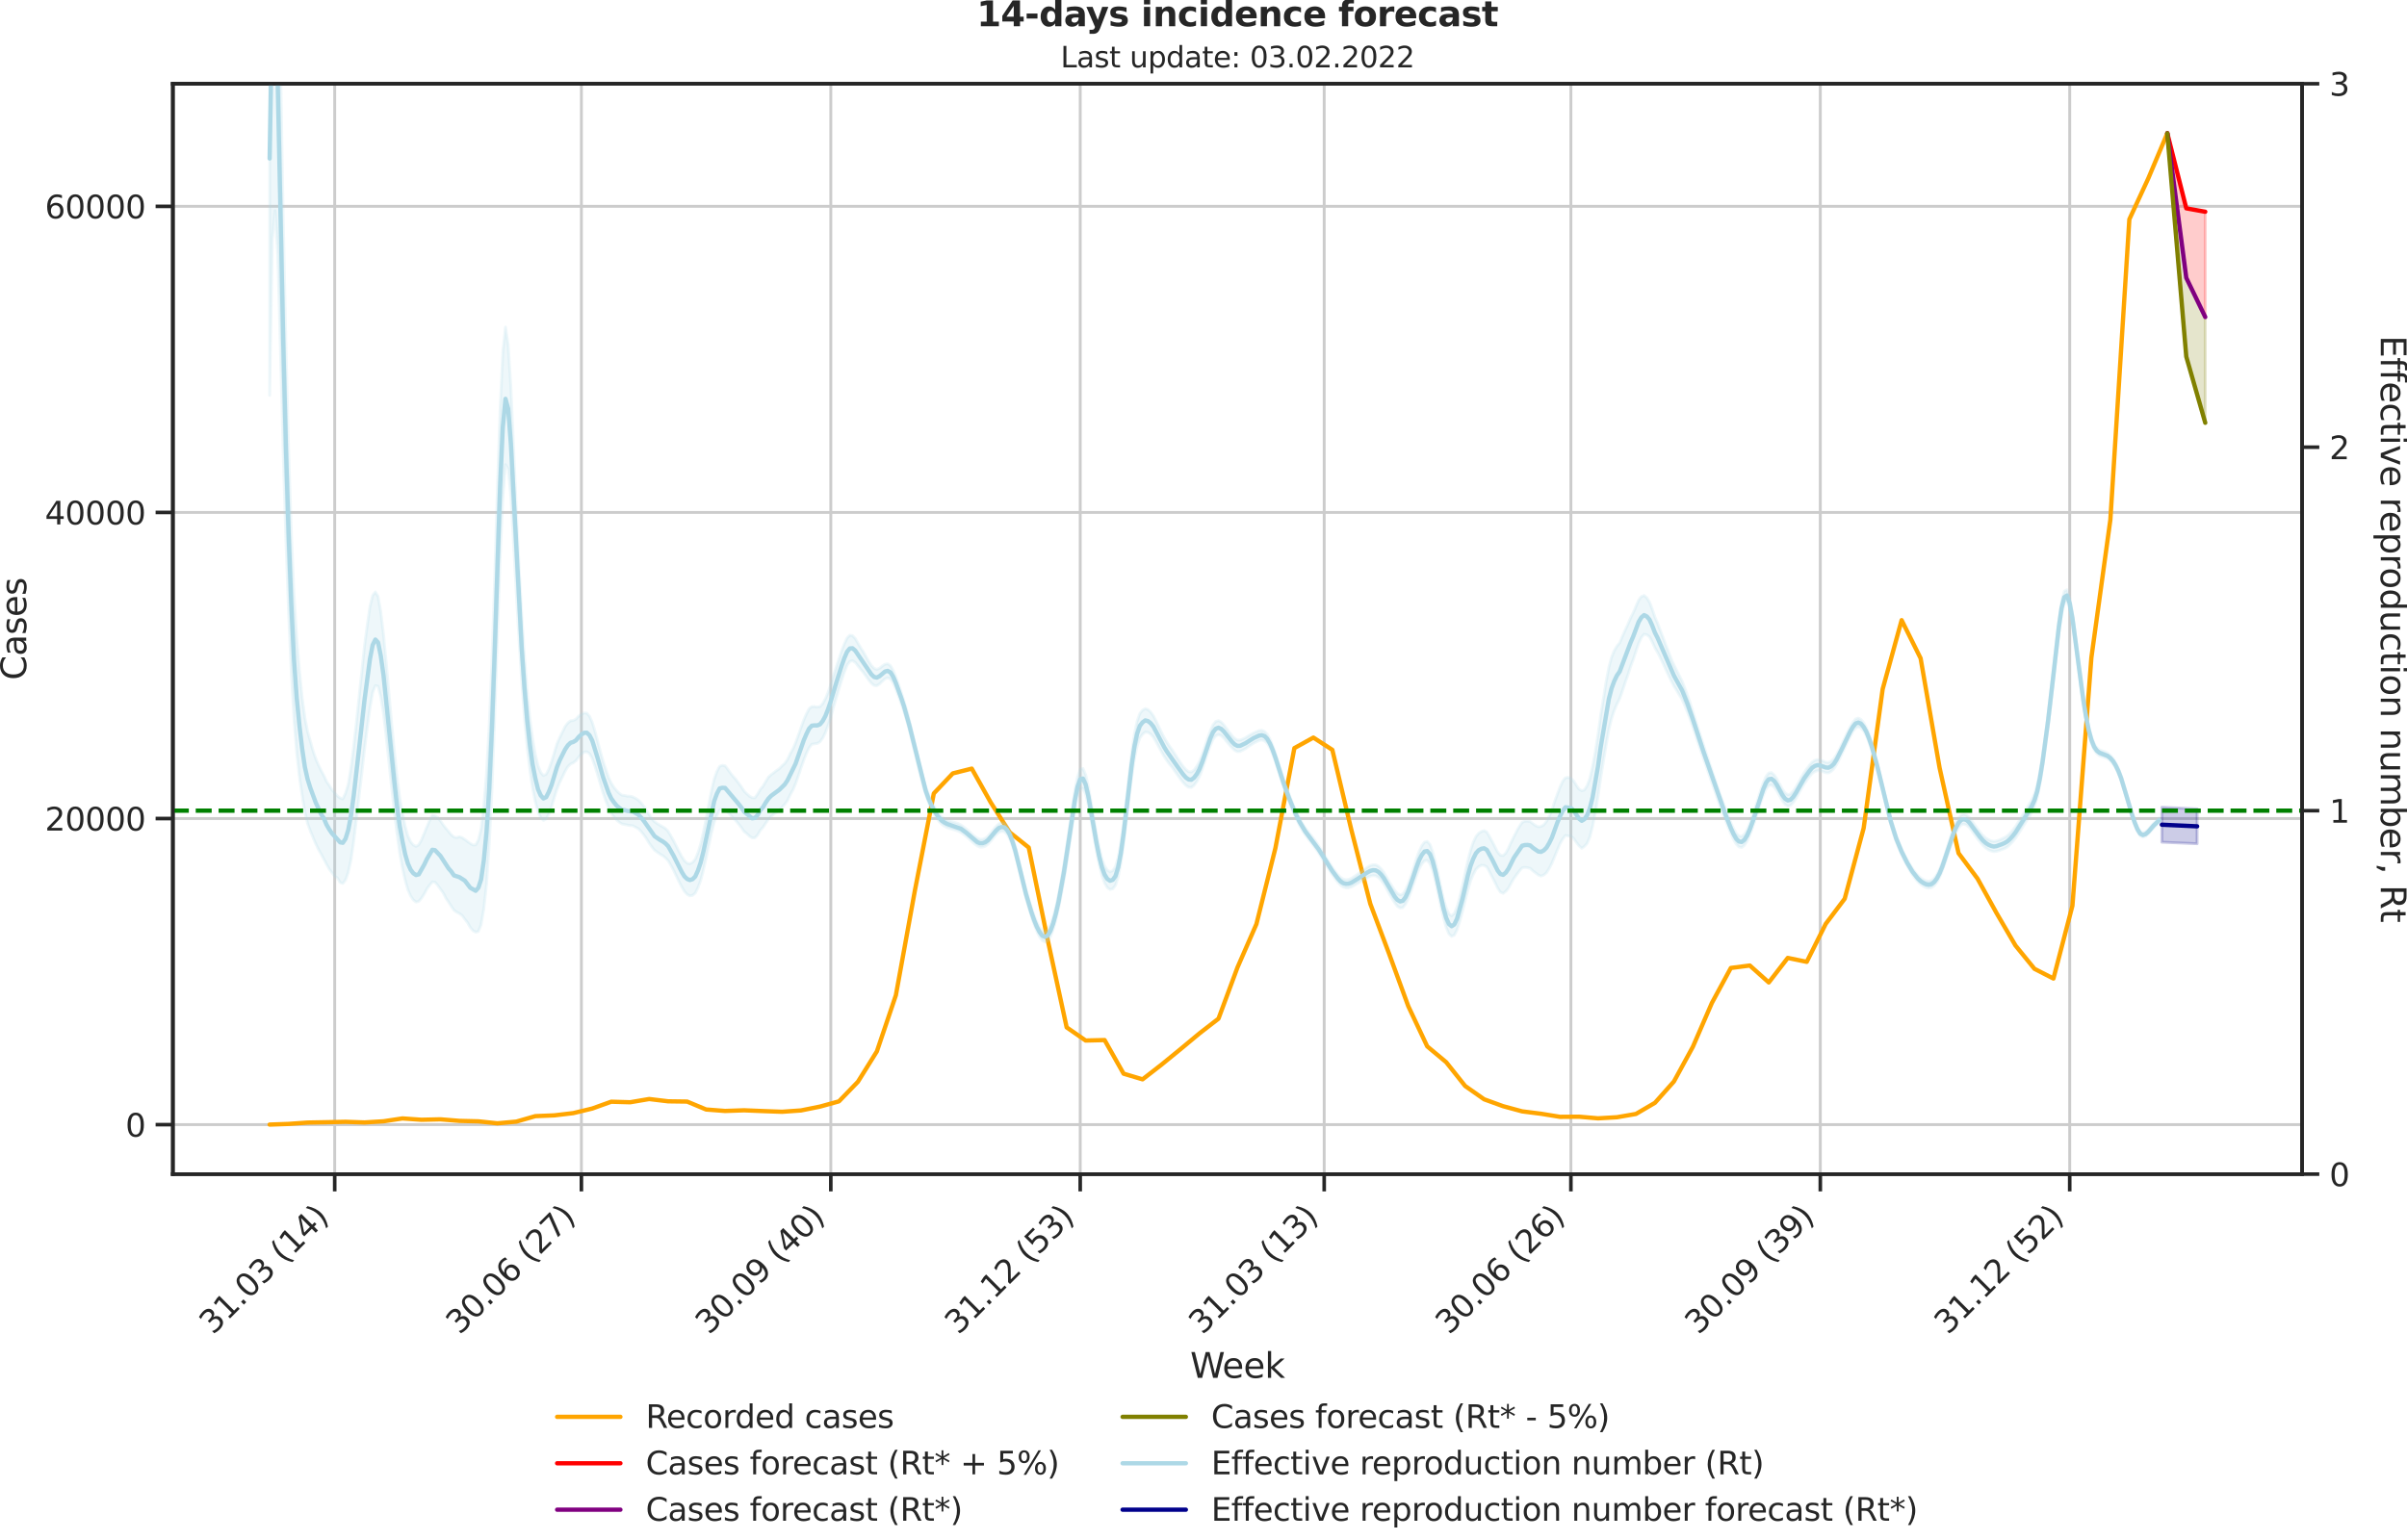 <?xml version="1.0" encoding="utf-8" standalone="no"?>
<!DOCTYPE svg PUBLIC "-//W3C//DTD SVG 1.1//EN"
  "http://www.w3.org/Graphics/SVG/1.1/DTD/svg11.dtd">
<svg xmlns:xlink="http://www.w3.org/1999/xlink" width="836.966pt" height="535.652pt" viewBox="0 0 836.966 535.652" xmlns="http://www.w3.org/2000/svg" version="1.1">
 <defs>
  <style type="text/css">*{stroke-linejoin: round; stroke-linecap: butt}</style>
 </defs>
 <g id="figure_1">
  <g id="patch_1">
   <path d="M -0 535.652 
L 836.966 535.652 
L 836.966 0 
L -0 0 
L -0 535.652 
z
" style="fill: none"/>
  </g>
  <g id="axes_1">
   <g id="patch_2">
    <path d="M 60.108 408.402 
L 800.467 408.402 
L 800.467 29.118 
L 60.108 29.118 
L 60.108 408.402 
z
" style="fill: none"/>
   </g>
   <g id="matplotlib.axis_1">
    <g id="xtick_1">
     <g id="line2d_1">
      <path d="M 116.384 408.402 
L 116.384 29.118 
" clip-path="url(#p930d7f946a)" style="fill: none; stroke: #cccccc; stroke-linecap: round"/>
     </g>
     <g id="line2d_2">
      <defs>
       <path id="m2d35bda0e8" d="M 0 0 
L 0 6 
" style="stroke: #262626; stroke-width: 1.25"/>
      </defs>
      <g>
       <use xlink:href="#m2d35bda0e8" x="116.384" y="408.402" style="fill: #262626; stroke: #262626; stroke-width: 1.25"/>
      </g>
     </g>
     <g id="text_1">
      <!-- 31.03 (14) -->
      <g style="fill: #262626" transform="translate(74.06 464.519)rotate(-45)scale(0.11 -0.11)">
       <defs>
        <path id="DejaVuSans-33" d="M 2597 2516 
Q 3050 2419 3304 2112 
Q 3559 1806 3559 1356 
Q 3559 666 3084 287 
Q 2609 -91 1734 -91 
Q 1441 -91 1130 -33 
Q 819 25 488 141 
L 488 750 
Q 750 597 1062 519 
Q 1375 441 1716 441 
Q 2309 441 2620 675 
Q 2931 909 2931 1356 
Q 2931 1769 2642 2001 
Q 2353 2234 1838 2234 
L 1294 2234 
L 1294 2753 
L 1863 2753 
Q 2328 2753 2575 2939 
Q 2822 3125 2822 3475 
Q 2822 3834 2567 4026 
Q 2313 4219 1838 4219 
Q 1578 4219 1281 4162 
Q 984 4106 628 3988 
L 628 4550 
Q 988 4650 1302 4700 
Q 1616 4750 1894 4750 
Q 2613 4750 3031 4423 
Q 3450 4097 3450 3541 
Q 3450 3153 3228 2886 
Q 3006 2619 2597 2516 
z
" transform="scale(0.016)"/>
        <path id="DejaVuSans-31" d="M 794 531 
L 1825 531 
L 1825 4091 
L 703 3866 
L 703 4441 
L 1819 4666 
L 2450 4666 
L 2450 531 
L 3481 531 
L 3481 0 
L 794 0 
L 794 531 
z
" transform="scale(0.016)"/>
        <path id="DejaVuSans-2e" d="M 684 794 
L 1344 794 
L 1344 0 
L 684 0 
L 684 794 
z
" transform="scale(0.016)"/>
        <path id="DejaVuSans-30" d="M 2034 4250 
Q 1547 4250 1301 3770 
Q 1056 3291 1056 2328 
Q 1056 1369 1301 889 
Q 1547 409 2034 409 
Q 2525 409 2770 889 
Q 3016 1369 3016 2328 
Q 3016 3291 2770 3770 
Q 2525 4250 2034 4250 
z
M 2034 4750 
Q 2819 4750 3233 4129 
Q 3647 3509 3647 2328 
Q 3647 1150 3233 529 
Q 2819 -91 2034 -91 
Q 1250 -91 836 529 
Q 422 1150 422 2328 
Q 422 3509 836 4129 
Q 1250 4750 2034 4750 
z
" transform="scale(0.016)"/>
        <path id="DejaVuSans-20" transform="scale(0.016)"/>
        <path id="DejaVuSans-28" d="M 1984 4856 
Q 1566 4138 1362 3434 
Q 1159 2731 1159 2009 
Q 1159 1288 1364 580 
Q 1569 -128 1984 -844 
L 1484 -844 
Q 1016 -109 783 600 
Q 550 1309 550 2009 
Q 550 2706 781 3412 
Q 1013 4119 1484 4856 
L 1984 4856 
z
" transform="scale(0.016)"/>
        <path id="DejaVuSans-34" d="M 2419 4116 
L 825 1625 
L 2419 1625 
L 2419 4116 
z
M 2253 4666 
L 3047 4666 
L 3047 1625 
L 3713 1625 
L 3713 1100 
L 3047 1100 
L 3047 0 
L 2419 0 
L 2419 1100 
L 313 1100 
L 313 1709 
L 2253 4666 
z
" transform="scale(0.016)"/>
        <path id="DejaVuSans-29" d="M 513 4856 
L 1013 4856 
Q 1481 4119 1714 3412 
Q 1947 2706 1947 2009 
Q 1947 1309 1714 600 
Q 1481 -109 1013 -844 
L 513 -844 
Q 928 -128 1133 580 
Q 1338 1288 1338 2009 
Q 1338 2731 1133 3434 
Q 928 4138 513 4856 
z
" transform="scale(0.016)"/>
       </defs>
       <use xlink:href="#DejaVuSans-33"/>
       <use xlink:href="#DejaVuSans-31" x="63.623"/>
       <use xlink:href="#DejaVuSans-2e" x="127.246"/>
       <use xlink:href="#DejaVuSans-30" x="159.033"/>
       <use xlink:href="#DejaVuSans-33" x="222.656"/>
       <use xlink:href="#DejaVuSans-20" x="286.279"/>
       <use xlink:href="#DejaVuSans-28" x="318.066"/>
       <use xlink:href="#DejaVuSans-31" x="357.08"/>
       <use xlink:href="#DejaVuSans-34" x="420.703"/>
       <use xlink:href="#DejaVuSans-29" x="484.326"/>
      </g>
     </g>
    </g>
    <g id="xtick_2">
     <g id="line2d_3">
      <path d="M 202.165 408.402 
L 202.165 29.118 
" clip-path="url(#p930d7f946a)" style="fill: none; stroke: #cccccc; stroke-linecap: round"/>
     </g>
     <g id="line2d_4">
      <g>
       <use xlink:href="#m2d35bda0e8" x="202.165" y="408.402" style="fill: #262626; stroke: #262626; stroke-width: 1.25"/>
      </g>
     </g>
     <g id="text_2">
      <!-- 30.06 (27) -->
      <g style="fill: #262626" transform="translate(159.841 464.519)rotate(-45)scale(0.11 -0.11)">
       <defs>
        <path id="DejaVuSans-36" d="M 2113 2584 
Q 1688 2584 1439 2293 
Q 1191 2003 1191 1497 
Q 1191 994 1439 701 
Q 1688 409 2113 409 
Q 2538 409 2786 701 
Q 3034 994 3034 1497 
Q 3034 2003 2786 2293 
Q 2538 2584 2113 2584 
z
M 3366 4563 
L 3366 3988 
Q 3128 4100 2886 4159 
Q 2644 4219 2406 4219 
Q 1781 4219 1451 3797 
Q 1122 3375 1075 2522 
Q 1259 2794 1537 2939 
Q 1816 3084 2150 3084 
Q 2853 3084 3261 2657 
Q 3669 2231 3669 1497 
Q 3669 778 3244 343 
Q 2819 -91 2113 -91 
Q 1303 -91 875 529 
Q 447 1150 447 2328 
Q 447 3434 972 4092 
Q 1497 4750 2381 4750 
Q 2619 4750 2861 4703 
Q 3103 4656 3366 4563 
z
" transform="scale(0.016)"/>
        <path id="DejaVuSans-32" d="M 1228 531 
L 3431 531 
L 3431 0 
L 469 0 
L 469 531 
Q 828 903 1448 1529 
Q 2069 2156 2228 2338 
Q 2531 2678 2651 2914 
Q 2772 3150 2772 3378 
Q 2772 3750 2511 3984 
Q 2250 4219 1831 4219 
Q 1534 4219 1204 4116 
Q 875 4013 500 3803 
L 500 4441 
Q 881 4594 1212 4672 
Q 1544 4750 1819 4750 
Q 2544 4750 2975 4387 
Q 3406 4025 3406 3419 
Q 3406 3131 3298 2873 
Q 3191 2616 2906 2266 
Q 2828 2175 2409 1742 
Q 1991 1309 1228 531 
z
" transform="scale(0.016)"/>
        <path id="DejaVuSans-37" d="M 525 4666 
L 3525 4666 
L 3525 4397 
L 1831 0 
L 1172 0 
L 2766 4134 
L 525 4134 
L 525 4666 
z
" transform="scale(0.016)"/>
       </defs>
       <use xlink:href="#DejaVuSans-33"/>
       <use xlink:href="#DejaVuSans-30" x="63.623"/>
       <use xlink:href="#DejaVuSans-2e" x="127.246"/>
       <use xlink:href="#DejaVuSans-30" x="159.033"/>
       <use xlink:href="#DejaVuSans-36" x="222.656"/>
       <use xlink:href="#DejaVuSans-20" x="286.279"/>
       <use xlink:href="#DejaVuSans-28" x="318.066"/>
       <use xlink:href="#DejaVuSans-32" x="357.08"/>
       <use xlink:href="#DejaVuSans-37" x="420.703"/>
       <use xlink:href="#DejaVuSans-29" x="484.326"/>
      </g>
     </g>
    </g>
    <g id="xtick_3">
     <g id="line2d_5">
      <path d="M 288.889 408.402 
L 288.889 29.118 
" clip-path="url(#p930d7f946a)" style="fill: none; stroke: #cccccc; stroke-linecap: round"/>
     </g>
     <g id="line2d_6">
      <g>
       <use xlink:href="#m2d35bda0e8" x="288.889" y="408.402" style="fill: #262626; stroke: #262626; stroke-width: 1.25"/>
      </g>
     </g>
     <g id="text_3">
      <!-- 30.09 (40) -->
      <g style="fill: #262626" transform="translate(246.565 464.519)rotate(-45)scale(0.11 -0.11)">
       <defs>
        <path id="DejaVuSans-39" d="M 703 97 
L 703 672 
Q 941 559 1184 500 
Q 1428 441 1663 441 
Q 2288 441 2617 861 
Q 2947 1281 2994 2138 
Q 2813 1869 2534 1725 
Q 2256 1581 1919 1581 
Q 1219 1581 811 2004 
Q 403 2428 403 3163 
Q 403 3881 828 4315 
Q 1253 4750 1959 4750 
Q 2769 4750 3195 4129 
Q 3622 3509 3622 2328 
Q 3622 1225 3098 567 
Q 2575 -91 1691 -91 
Q 1453 -91 1209 -44 
Q 966 3 703 97 
z
M 1959 2075 
Q 2384 2075 2632 2365 
Q 2881 2656 2881 3163 
Q 2881 3666 2632 3958 
Q 2384 4250 1959 4250 
Q 1534 4250 1286 3958 
Q 1038 3666 1038 3163 
Q 1038 2656 1286 2365 
Q 1534 2075 1959 2075 
z
" transform="scale(0.016)"/>
       </defs>
       <use xlink:href="#DejaVuSans-33"/>
       <use xlink:href="#DejaVuSans-30" x="63.623"/>
       <use xlink:href="#DejaVuSans-2e" x="127.246"/>
       <use xlink:href="#DejaVuSans-30" x="159.033"/>
       <use xlink:href="#DejaVuSans-39" x="222.656"/>
       <use xlink:href="#DejaVuSans-20" x="286.279"/>
       <use xlink:href="#DejaVuSans-28" x="318.066"/>
       <use xlink:href="#DejaVuSans-34" x="357.08"/>
       <use xlink:href="#DejaVuSans-30" x="420.703"/>
       <use xlink:href="#DejaVuSans-29" x="484.326"/>
      </g>
     </g>
    </g>
    <g id="xtick_4">
     <g id="line2d_7">
      <path d="M 375.614 408.402 
L 375.614 29.118 
" clip-path="url(#p930d7f946a)" style="fill: none; stroke: #cccccc; stroke-linecap: round"/>
     </g>
     <g id="line2d_8">
      <g>
       <use xlink:href="#m2d35bda0e8" x="375.614" y="408.402" style="fill: #262626; stroke: #262626; stroke-width: 1.25"/>
      </g>
     </g>
     <g id="text_4">
      <!-- 31.12 (53) -->
      <g style="fill: #262626" transform="translate(333.289 464.519)rotate(-45)scale(0.11 -0.11)">
       <defs>
        <path id="DejaVuSans-35" d="M 691 4666 
L 3169 4666 
L 3169 4134 
L 1269 4134 
L 1269 2991 
Q 1406 3038 1543 3061 
Q 1681 3084 1819 3084 
Q 2600 3084 3056 2656 
Q 3513 2228 3513 1497 
Q 3513 744 3044 326 
Q 2575 -91 1722 -91 
Q 1428 -91 1123 -41 
Q 819 9 494 109 
L 494 744 
Q 775 591 1075 516 
Q 1375 441 1709 441 
Q 2250 441 2565 725 
Q 2881 1009 2881 1497 
Q 2881 1984 2565 2268 
Q 2250 2553 1709 2553 
Q 1456 2553 1204 2497 
Q 953 2441 691 2322 
L 691 4666 
z
" transform="scale(0.016)"/>
       </defs>
       <use xlink:href="#DejaVuSans-33"/>
       <use xlink:href="#DejaVuSans-31" x="63.623"/>
       <use xlink:href="#DejaVuSans-2e" x="127.246"/>
       <use xlink:href="#DejaVuSans-31" x="159.033"/>
       <use xlink:href="#DejaVuSans-32" x="222.656"/>
       <use xlink:href="#DejaVuSans-20" x="286.279"/>
       <use xlink:href="#DejaVuSans-28" x="318.066"/>
       <use xlink:href="#DejaVuSans-35" x="357.08"/>
       <use xlink:href="#DejaVuSans-33" x="420.703"/>
       <use xlink:href="#DejaVuSans-29" x="484.326"/>
      </g>
     </g>
    </g>
    <g id="xtick_5">
     <g id="line2d_9">
      <path d="M 460.452 408.402 
L 460.452 29.118 
" clip-path="url(#p930d7f946a)" style="fill: none; stroke: #cccccc; stroke-linecap: round"/>
     </g>
     <g id="line2d_10">
      <g>
       <use xlink:href="#m2d35bda0e8" x="460.452" y="408.402" style="fill: #262626; stroke: #262626; stroke-width: 1.25"/>
      </g>
     </g>
     <g id="text_5">
      <!-- 31.03 (13) -->
      <g style="fill: #262626" transform="translate(418.128 464.519)rotate(-45)scale(0.11 -0.11)">
       <use xlink:href="#DejaVuSans-33"/>
       <use xlink:href="#DejaVuSans-31" x="63.623"/>
       <use xlink:href="#DejaVuSans-2e" x="127.246"/>
       <use xlink:href="#DejaVuSans-30" x="159.033"/>
       <use xlink:href="#DejaVuSans-33" x="222.656"/>
       <use xlink:href="#DejaVuSans-20" x="286.279"/>
       <use xlink:href="#DejaVuSans-28" x="318.066"/>
       <use xlink:href="#DejaVuSans-31" x="357.08"/>
       <use xlink:href="#DejaVuSans-33" x="420.703"/>
       <use xlink:href="#DejaVuSans-29" x="484.326"/>
      </g>
     </g>
    </g>
    <g id="xtick_6">
     <g id="line2d_11">
      <path d="M 546.234 408.402 
L 546.234 29.118 
" clip-path="url(#p930d7f946a)" style="fill: none; stroke: #cccccc; stroke-linecap: round"/>
     </g>
     <g id="line2d_12">
      <g>
       <use xlink:href="#m2d35bda0e8" x="546.234" y="408.402" style="fill: #262626; stroke: #262626; stroke-width: 1.25"/>
      </g>
     </g>
     <g id="text_6">
      <!-- 30.06 (26) -->
      <g style="fill: #262626" transform="translate(503.91 464.519)rotate(-45)scale(0.11 -0.11)">
       <use xlink:href="#DejaVuSans-33"/>
       <use xlink:href="#DejaVuSans-30" x="63.623"/>
       <use xlink:href="#DejaVuSans-2e" x="127.246"/>
       <use xlink:href="#DejaVuSans-30" x="159.033"/>
       <use xlink:href="#DejaVuSans-36" x="222.656"/>
       <use xlink:href="#DejaVuSans-20" x="286.279"/>
       <use xlink:href="#DejaVuSans-28" x="318.066"/>
       <use xlink:href="#DejaVuSans-32" x="357.08"/>
       <use xlink:href="#DejaVuSans-36" x="420.703"/>
       <use xlink:href="#DejaVuSans-29" x="484.326"/>
      </g>
     </g>
    </g>
    <g id="xtick_7">
     <g id="line2d_13">
      <path d="M 632.958 408.402 
L 632.958 29.118 
" clip-path="url(#p930d7f946a)" style="fill: none; stroke: #cccccc; stroke-linecap: round"/>
     </g>
     <g id="line2d_14">
      <g>
       <use xlink:href="#m2d35bda0e8" x="632.958" y="408.402" style="fill: #262626; stroke: #262626; stroke-width: 1.25"/>
      </g>
     </g>
     <g id="text_7">
      <!-- 30.09 (39) -->
      <g style="fill: #262626" transform="translate(590.634 464.519)rotate(-45)scale(0.11 -0.11)">
       <use xlink:href="#DejaVuSans-33"/>
       <use xlink:href="#DejaVuSans-30" x="63.623"/>
       <use xlink:href="#DejaVuSans-2e" x="127.246"/>
       <use xlink:href="#DejaVuSans-30" x="159.033"/>
       <use xlink:href="#DejaVuSans-39" x="222.656"/>
       <use xlink:href="#DejaVuSans-20" x="286.279"/>
       <use xlink:href="#DejaVuSans-28" x="318.066"/>
       <use xlink:href="#DejaVuSans-33" x="357.08"/>
       <use xlink:href="#DejaVuSans-39" x="420.703"/>
       <use xlink:href="#DejaVuSans-29" x="484.326"/>
      </g>
     </g>
    </g>
    <g id="xtick_8">
     <g id="line2d_15">
      <path d="M 719.682 408.402 
L 719.682 29.118 
" clip-path="url(#p930d7f946a)" style="fill: none; stroke: #cccccc; stroke-linecap: round"/>
     </g>
     <g id="line2d_16">
      <g>
       <use xlink:href="#m2d35bda0e8" x="719.682" y="408.402" style="fill: #262626; stroke: #262626; stroke-width: 1.25"/>
      </g>
     </g>
     <g id="text_8">
      <!-- 31.12 (52) -->
      <g style="fill: #262626" transform="translate(677.358 464.519)rotate(-45)scale(0.11 -0.11)">
       <use xlink:href="#DejaVuSans-33"/>
       <use xlink:href="#DejaVuSans-31" x="63.623"/>
       <use xlink:href="#DejaVuSans-2e" x="127.246"/>
       <use xlink:href="#DejaVuSans-31" x="159.033"/>
       <use xlink:href="#DejaVuSans-32" x="222.656"/>
       <use xlink:href="#DejaVuSans-20" x="286.279"/>
       <use xlink:href="#DejaVuSans-28" x="318.066"/>
       <use xlink:href="#DejaVuSans-35" x="357.08"/>
       <use xlink:href="#DejaVuSans-32" x="420.703"/>
       <use xlink:href="#DejaVuSans-29" x="484.326"/>
      </g>
     </g>
    </g>
    <g id="text_9">
     <!-- Week -->
     <g style="fill: #262626" transform="translate(413.849 479.255)scale(0.12 -0.12)">
      <defs>
       <path id="DejaVuSans-57" d="M 213 4666 
L 850 4666 
L 1831 722 
L 2809 4666 
L 3519 4666 
L 4500 722 
L 5478 4666 
L 6119 4666 
L 4947 0 
L 4153 0 
L 3169 4050 
L 2175 0 
L 1381 0 
L 213 4666 
z
" transform="scale(0.016)"/>
       <path id="DejaVuSans-65" d="M 3597 1894 
L 3597 1613 
L 953 1613 
Q 991 1019 1311 708 
Q 1631 397 2203 397 
Q 2534 397 2845 478 
Q 3156 559 3463 722 
L 3463 178 
Q 3153 47 2828 -22 
Q 2503 -91 2169 -91 
Q 1331 -91 842 396 
Q 353 884 353 1716 
Q 353 2575 817 3079 
Q 1281 3584 2069 3584 
Q 2775 3584 3186 3129 
Q 3597 2675 3597 1894 
z
M 3022 2063 
Q 3016 2534 2758 2815 
Q 2500 3097 2075 3097 
Q 1594 3097 1305 2825 
Q 1016 2553 972 2059 
L 3022 2063 
z
" transform="scale(0.016)"/>
       <path id="DejaVuSans-6b" d="M 581 4863 
L 1159 4863 
L 1159 1991 
L 2875 3500 
L 3609 3500 
L 1753 1863 
L 3688 0 
L 2938 0 
L 1159 1709 
L 1159 0 
L 581 0 
L 581 4863 
z
" transform="scale(0.016)"/>
      </defs>
      <use xlink:href="#DejaVuSans-57"/>
      <use xlink:href="#DejaVuSans-65" x="93.002"/>
      <use xlink:href="#DejaVuSans-65" x="154.525"/>
      <use xlink:href="#DejaVuSans-6b" x="216.049"/>
     </g>
    </g>
   </g>
   <g id="matplotlib.axis_2">
    <g id="ytick_1">
     <g id="line2d_17">
      <path d="M 60.108 391.183 
L 800.467 391.183 
" clip-path="url(#p930d7f946a)" style="fill: none; stroke: #cccccc; stroke-linecap: round"/>
     </g>
     <g id="line2d_18">
      <defs>
       <path id="m2dcb10fa1e" d="M 0 0 
L -6 0 
" style="stroke: #262626; stroke-width: 1.25"/>
      </defs>
      <g>
       <use xlink:href="#m2dcb10fa1e" x="60.108" y="391.183" style="fill: #262626; stroke: #262626; stroke-width: 1.25"/>
      </g>
     </g>
     <g id="text_10">
      <!-- 0 -->
      <g style="fill: #262626" transform="translate(43.609 395.362)scale(0.11 -0.11)">
       <use xlink:href="#DejaVuSans-30"/>
      </g>
     </g>
    </g>
    <g id="ytick_2">
     <g id="line2d_19">
      <path d="M 60.108 284.713 
L 800.467 284.713 
" clip-path="url(#p930d7f946a)" style="fill: none; stroke: #cccccc; stroke-linecap: round"/>
     </g>
     <g id="line2d_20">
      <g>
       <use xlink:href="#m2dcb10fa1e" x="60.108" y="284.713" style="fill: #262626; stroke: #262626; stroke-width: 1.25"/>
      </g>
     </g>
     <g id="text_11">
      <!-- 20000 -->
      <g style="fill: #262626" transform="translate(15.614 288.892)scale(0.11 -0.11)">
       <use xlink:href="#DejaVuSans-32"/>
       <use xlink:href="#DejaVuSans-30" x="63.623"/>
       <use xlink:href="#DejaVuSans-30" x="127.246"/>
       <use xlink:href="#DejaVuSans-30" x="190.869"/>
       <use xlink:href="#DejaVuSans-30" x="254.492"/>
      </g>
     </g>
    </g>
    <g id="ytick_3">
     <g id="line2d_21">
      <path d="M 60.108 178.243 
L 800.467 178.243 
" clip-path="url(#p930d7f946a)" style="fill: none; stroke: #cccccc; stroke-linecap: round"/>
     </g>
     <g id="line2d_22">
      <g>
       <use xlink:href="#m2dcb10fa1e" x="60.108" y="178.243" style="fill: #262626; stroke: #262626; stroke-width: 1.25"/>
      </g>
     </g>
     <g id="text_12">
      <!-- 40000 -->
      <g style="fill: #262626" transform="translate(15.614 182.422)scale(0.11 -0.11)">
       <use xlink:href="#DejaVuSans-34"/>
       <use xlink:href="#DejaVuSans-30" x="63.623"/>
       <use xlink:href="#DejaVuSans-30" x="127.246"/>
       <use xlink:href="#DejaVuSans-30" x="190.869"/>
       <use xlink:href="#DejaVuSans-30" x="254.492"/>
      </g>
     </g>
    </g>
    <g id="ytick_4">
     <g id="line2d_23">
      <path d="M 60.108 71.773 
L 800.467 71.773 
" clip-path="url(#p930d7f946a)" style="fill: none; stroke: #cccccc; stroke-linecap: round"/>
     </g>
     <g id="line2d_24">
      <g>
       <use xlink:href="#m2dcb10fa1e" x="60.108" y="71.773" style="fill: #262626; stroke: #262626; stroke-width: 1.25"/>
      </g>
     </g>
     <g id="text_13">
      <!-- 60000 -->
      <g style="fill: #262626" transform="translate(15.614 75.952)scale(0.11 -0.11)">
       <use xlink:href="#DejaVuSans-36"/>
       <use xlink:href="#DejaVuSans-30" x="63.623"/>
       <use xlink:href="#DejaVuSans-30" x="127.246"/>
       <use xlink:href="#DejaVuSans-30" x="190.869"/>
       <use xlink:href="#DejaVuSans-30" x="254.492"/>
      </g>
     </g>
    </g>
    <g id="text_14">
     <!-- Cases -->
     <g style="fill: #262626" transform="translate(9.118 236.57)rotate(-90)scale(0.12 -0.12)">
      <defs>
       <path id="DejaVuSans-43" d="M 4122 4306 
L 4122 3641 
Q 3803 3938 3442 4084 
Q 3081 4231 2675 4231 
Q 1875 4231 1450 3742 
Q 1025 3253 1025 2328 
Q 1025 1406 1450 917 
Q 1875 428 2675 428 
Q 3081 428 3442 575 
Q 3803 722 4122 1019 
L 4122 359 
Q 3791 134 3420 21 
Q 3050 -91 2638 -91 
Q 1578 -91 968 557 
Q 359 1206 359 2328 
Q 359 3453 968 4101 
Q 1578 4750 2638 4750 
Q 3056 4750 3426 4639 
Q 3797 4528 4122 4306 
z
" transform="scale(0.016)"/>
       <path id="DejaVuSans-61" d="M 2194 1759 
Q 1497 1759 1228 1600 
Q 959 1441 959 1056 
Q 959 750 1161 570 
Q 1363 391 1709 391 
Q 2188 391 2477 730 
Q 2766 1069 2766 1631 
L 2766 1759 
L 2194 1759 
z
M 3341 1997 
L 3341 0 
L 2766 0 
L 2766 531 
Q 2569 213 2275 61 
Q 1981 -91 1556 -91 
Q 1019 -91 701 211 
Q 384 513 384 1019 
Q 384 1609 779 1909 
Q 1175 2209 1959 2209 
L 2766 2209 
L 2766 2266 
Q 2766 2663 2505 2880 
Q 2244 3097 1772 3097 
Q 1472 3097 1187 3025 
Q 903 2953 641 2809 
L 641 3341 
Q 956 3463 1253 3523 
Q 1550 3584 1831 3584 
Q 2591 3584 2966 3190 
Q 3341 2797 3341 1997 
z
" transform="scale(0.016)"/>
       <path id="DejaVuSans-73" d="M 2834 3397 
L 2834 2853 
Q 2591 2978 2328 3040 
Q 2066 3103 1784 3103 
Q 1356 3103 1142 2972 
Q 928 2841 928 2578 
Q 928 2378 1081 2264 
Q 1234 2150 1697 2047 
L 1894 2003 
Q 2506 1872 2764 1633 
Q 3022 1394 3022 966 
Q 3022 478 2636 193 
Q 2250 -91 1575 -91 
Q 1294 -91 989 -36 
Q 684 19 347 128 
L 347 722 
Q 666 556 975 473 
Q 1284 391 1588 391 
Q 1994 391 2212 530 
Q 2431 669 2431 922 
Q 2431 1156 2273 1281 
Q 2116 1406 1581 1522 
L 1381 1569 
Q 847 1681 609 1914 
Q 372 2147 372 2553 
Q 372 3047 722 3315 
Q 1072 3584 1716 3584 
Q 2034 3584 2315 3537 
Q 2597 3491 2834 3397 
z
" transform="scale(0.016)"/>
      </defs>
      <use xlink:href="#DejaVuSans-43"/>
      <use xlink:href="#DejaVuSans-61" x="69.824"/>
      <use xlink:href="#DejaVuSans-73" x="131.104"/>
      <use xlink:href="#DejaVuSans-65" x="183.203"/>
      <use xlink:href="#DejaVuSans-73" x="244.727"/>
     </g>
    </g>
   </g>
   <g id="PolyCollection_1">
    <defs>
     <path id="m870b3f5d2f" d="M 753.618 -489.293 
L 753.618 -489.293 
L 760.216 -463.192 
L 766.815 -461.999 
L 766.815 -425.377 
L 766.815 -425.377 
L 760.216 -439.012 
L 753.618 -489.293 
z
" style="stroke: #ff0000; stroke-opacity: 0.2"/>
    </defs>
    <g clip-path="url(#p930d7f946a)">
     <use xlink:href="#m870b3f5d2f" x="0" y="535.652" style="fill: #ff0000; fill-opacity: 0.2; stroke: #ff0000; stroke-opacity: 0.2"/>
    </g>
   </g>
   <g id="PolyCollection_2">
    <defs>
     <path id="m1d7e857093" d="M 753.618 -489.293 
L 753.618 -489.293 
L 760.216 -439.012 
L 766.815 -425.377 
L 766.815 -388.597 
L 766.815 -388.597 
L 760.216 -411.602 
L 753.618 -489.293 
z
" style="stroke: #808000; stroke-opacity: 0.2"/>
    </defs>
    <g clip-path="url(#p930d7f946a)">
     <use xlink:href="#m1d7e857093" x="0" y="535.652" style="fill: #808000; fill-opacity: 0.2; stroke: #808000; stroke-opacity: 0.2"/>
    </g>
   </g>
   <g id="line2d_25">
    <path d="M 93.76 391.162 
L 100.359 390.933 
L 106.957 390.459 
L 113.556 390.337 
L 120.155 390.198 
L 126.753 390.417 
L 133.352 390.017 
L 139.95 389.022 
L 146.549 389.49 
L 153.147 389.336 
L 159.746 389.874 
L 166.345 390.033 
L 172.943 390.725 
L 179.542 390.129 
L 186.14 388.229 
L 192.739 387.957 
L 199.337 387.175 
L 205.936 385.583 
L 212.535 383.209 
L 219.133 383.395 
L 225.732 382.272 
L 232.33 383.07 
L 238.929 383.161 
L 245.527 385.913 
L 252.126 386.424 
L 258.725 386.195 
L 265.323 386.467 
L 271.922 386.706 
L 278.52 386.243 
L 285.119 384.912 
L 291.717 383.086 
L 298.316 376.272 
L 304.915 365.689 
L 311.513 346.178 
L 318.112 309.829 
L 324.71 275.977 
L 331.309 269.009 
L 337.907 267.348 
L 344.506 279.124 
L 351.105 289.52 
L 357.703 294.785 
L 364.302 326.891 
L 370.9 357.352 
L 377.499 361.925 
L 384.097 361.766 
L 390.696 373.456 
L 397.295 375.426 
L 403.893 370.304 
L 410.492 364.917 
L 417.09 359.434 
L 423.689 354.329 
L 430.288 336.527 
L 436.886 321.419 
L 443.485 295.004 
L 450.083 260.214 
L 456.682 256.552 
L 463.28 260.816 
L 469.879 288.589 
L 476.478 314.354 
L 483.076 331.895 
L 489.675 349.947 
L 496.273 363.954 
L 502.872 369.463 
L 509.47 377.747 
L 516.069 382.368 
L 522.668 384.768 
L 529.266 386.562 
L 535.865 387.398 
L 542.463 388.468 
L 549.062 388.42 
L 555.66 388.99 
L 562.259 388.607 
L 568.858 387.462 
L 575.456 383.597 
L 582.055 376.176 
L 588.653 364.092 
L 595.252 348.867 
L 601.85 336.687 
L 608.449 335.835 
L 615.048 341.728 
L 621.646 333.194 
L 628.245 334.557 
L 634.843 321.36 
L 641.442 312.608 
L 648.04 288.024 
L 654.639 239.708 
L 661.238 215.71 
L 667.836 228.971 
L 674.435 267.076 
L 681.033 296.766 
L 687.632 305.619 
L 694.23 317.581 
L 700.829 328.888 
L 707.428 336.985 
L 714.026 340.37 
L 720.625 315.047 
L 727.223 228.726 
L 733.822 180.756 
L 740.42 76.287 
L 747.019 62.026 
L 753.618 46.358 
" clip-path="url(#p930d7f946a)" style="fill: none; stroke: #ffa500; stroke-width: 1.5; stroke-linecap: round"/>
   </g>
   <g id="line2d_26">
    <path d="M 753.618 46.358 
L 760.216 72.46 
L 766.815 73.652 
" clip-path="url(#p930d7f946a)" style="fill: none; stroke: #ff0000; stroke-width: 1.5; stroke-linecap: round"/>
   </g>
   <g id="line2d_27">
    <path d="M 753.618 46.358 
L 760.216 96.639 
L 766.815 110.274 
" clip-path="url(#p930d7f946a)" style="fill: none; stroke: #800080; stroke-width: 1.5; stroke-linecap: round"/>
   </g>
   <g id="line2d_28">
    <path d="M 753.618 46.358 
L 760.216 124.05 
L 766.815 147.054 
" clip-path="url(#p930d7f946a)" style="fill: none; stroke: #808000; stroke-width: 1.5; stroke-linecap: round"/>
   </g>
   <g id="patch_3">
    <path d="M 60.108 408.402 
L 60.108 29.118 
" style="fill: none; stroke: #262626; stroke-width: 1.25; stroke-linejoin: miter; stroke-linecap: square"/>
   </g>
   <g id="patch_4">
    <path d="M 800.467 408.402 
L 800.467 29.118 
" style="fill: none; stroke: #262626; stroke-width: 1.25; stroke-linejoin: miter; stroke-linecap: square"/>
   </g>
   <g id="patch_5">
    <path d="M 60.108 408.402 
L 800.467 408.402 
" style="fill: none; stroke: #262626; stroke-width: 1.25; stroke-linejoin: miter; stroke-linecap: square"/>
   </g>
   <g id="patch_6">
    <path d="M 60.108 29.118 
L 800.467 29.118 
" style="fill: none; stroke: #262626; stroke-width: 1.25; stroke-linejoin: miter; stroke-linecap: square"/>
   </g>
   <g id="text_15">
    <!-- Last update: 03.02.2022 -->
    <g style="fill: #262626" transform="translate(368.789 23.429)scale(0.1 -0.1)">
     <defs>
      <path id="DejaVuSans-4c" d="M 628 4666 
L 1259 4666 
L 1259 531 
L 3531 531 
L 3531 0 
L 628 0 
L 628 4666 
z
" transform="scale(0.016)"/>
      <path id="DejaVuSans-74" d="M 1172 4494 
L 1172 3500 
L 2356 3500 
L 2356 3053 
L 1172 3053 
L 1172 1153 
Q 1172 725 1289 603 
Q 1406 481 1766 481 
L 2356 481 
L 2356 0 
L 1766 0 
Q 1100 0 847 248 
Q 594 497 594 1153 
L 594 3053 
L 172 3053 
L 172 3500 
L 594 3500 
L 594 4494 
L 1172 4494 
z
" transform="scale(0.016)"/>
      <path id="DejaVuSans-75" d="M 544 1381 
L 544 3500 
L 1119 3500 
L 1119 1403 
Q 1119 906 1312 657 
Q 1506 409 1894 409 
Q 2359 409 2629 706 
Q 2900 1003 2900 1516 
L 2900 3500 
L 3475 3500 
L 3475 0 
L 2900 0 
L 2900 538 
Q 2691 219 2414 64 
Q 2138 -91 1772 -91 
Q 1169 -91 856 284 
Q 544 659 544 1381 
z
M 1991 3584 
L 1991 3584 
z
" transform="scale(0.016)"/>
      <path id="DejaVuSans-70" d="M 1159 525 
L 1159 -1331 
L 581 -1331 
L 581 3500 
L 1159 3500 
L 1159 2969 
Q 1341 3281 1617 3432 
Q 1894 3584 2278 3584 
Q 2916 3584 3314 3078 
Q 3713 2572 3713 1747 
Q 3713 922 3314 415 
Q 2916 -91 2278 -91 
Q 1894 -91 1617 61 
Q 1341 213 1159 525 
z
M 3116 1747 
Q 3116 2381 2855 2742 
Q 2594 3103 2138 3103 
Q 1681 3103 1420 2742 
Q 1159 2381 1159 1747 
Q 1159 1113 1420 752 
Q 1681 391 2138 391 
Q 2594 391 2855 752 
Q 3116 1113 3116 1747 
z
" transform="scale(0.016)"/>
      <path id="DejaVuSans-64" d="M 2906 2969 
L 2906 4863 
L 3481 4863 
L 3481 0 
L 2906 0 
L 2906 525 
Q 2725 213 2448 61 
Q 2172 -91 1784 -91 
Q 1150 -91 751 415 
Q 353 922 353 1747 
Q 353 2572 751 3078 
Q 1150 3584 1784 3584 
Q 2172 3584 2448 3432 
Q 2725 3281 2906 2969 
z
M 947 1747 
Q 947 1113 1208 752 
Q 1469 391 1925 391 
Q 2381 391 2643 752 
Q 2906 1113 2906 1747 
Q 2906 2381 2643 2742 
Q 2381 3103 1925 3103 
Q 1469 3103 1208 2742 
Q 947 2381 947 1747 
z
" transform="scale(0.016)"/>
      <path id="DejaVuSans-3a" d="M 750 794 
L 1409 794 
L 1409 0 
L 750 0 
L 750 794 
z
M 750 3309 
L 1409 3309 
L 1409 2516 
L 750 2516 
L 750 3309 
z
" transform="scale(0.016)"/>
     </defs>
     <use xlink:href="#DejaVuSans-4c"/>
     <use xlink:href="#DejaVuSans-61" x="55.713"/>
     <use xlink:href="#DejaVuSans-73" x="116.992"/>
     <use xlink:href="#DejaVuSans-74" x="169.092"/>
     <use xlink:href="#DejaVuSans-20" x="208.301"/>
     <use xlink:href="#DejaVuSans-75" x="240.088"/>
     <use xlink:href="#DejaVuSans-70" x="303.467"/>
     <use xlink:href="#DejaVuSans-64" x="366.943"/>
     <use xlink:href="#DejaVuSans-61" x="430.42"/>
     <use xlink:href="#DejaVuSans-74" x="491.699"/>
     <use xlink:href="#DejaVuSans-65" x="530.908"/>
     <use xlink:href="#DejaVuSans-3a" x="592.432"/>
     <use xlink:href="#DejaVuSans-20" x="626.123"/>
     <use xlink:href="#DejaVuSans-30" x="657.91"/>
     <use xlink:href="#DejaVuSans-33" x="721.533"/>
     <use xlink:href="#DejaVuSans-2e" x="785.156"/>
     <use xlink:href="#DejaVuSans-30" x="816.943"/>
     <use xlink:href="#DejaVuSans-32" x="880.566"/>
     <use xlink:href="#DejaVuSans-2e" x="944.189"/>
     <use xlink:href="#DejaVuSans-32" x="975.977"/>
     <use xlink:href="#DejaVuSans-30" x="1039.6"/>
     <use xlink:href="#DejaVuSans-32" x="1103.223"/>
     <use xlink:href="#DejaVuSans-32" x="1166.846"/>
    </g>
   </g>
   <g id="text_16">
    <!-- 14-days incidence forecast -->
    <g style="fill: #262626" transform="translate(339.623 9.118)scale(0.12 -0.12)">
     <defs>
      <path id="DejaVuSans-Bold-31" d="M 750 831 
L 1813 831 
L 1813 3847 
L 722 3622 
L 722 4441 
L 1806 4666 
L 2950 4666 
L 2950 831 
L 4013 831 
L 4013 0 
L 750 0 
L 750 831 
z
" transform="scale(0.016)"/>
      <path id="DejaVuSans-Bold-34" d="M 2356 3675 
L 1038 1722 
L 2356 1722 
L 2356 3675 
z
M 2156 4666 
L 3494 4666 
L 3494 1722 
L 4159 1722 
L 4159 850 
L 3494 850 
L 3494 0 
L 2356 0 
L 2356 850 
L 288 850 
L 288 1881 
L 2156 4666 
z
" transform="scale(0.016)"/>
      <path id="DejaVuSans-Bold-2d" d="M 347 2297 
L 2309 2297 
L 2309 1388 
L 347 1388 
L 347 2297 
z
" transform="scale(0.016)"/>
      <path id="DejaVuSans-Bold-64" d="M 2919 2988 
L 2919 4863 
L 4044 4863 
L 4044 0 
L 2919 0 
L 2919 506 
Q 2688 197 2409 53 
Q 2131 -91 1766 -91 
Q 1119 -91 703 423 
Q 288 938 288 1747 
Q 288 2556 703 3070 
Q 1119 3584 1766 3584 
Q 2128 3584 2408 3439 
Q 2688 3294 2919 2988 
z
M 2181 722 
Q 2541 722 2730 984 
Q 2919 1247 2919 1747 
Q 2919 2247 2730 2509 
Q 2541 2772 2181 2772 
Q 1825 2772 1636 2509 
Q 1447 2247 1447 1747 
Q 1447 1247 1636 984 
Q 1825 722 2181 722 
z
" transform="scale(0.016)"/>
      <path id="DejaVuSans-Bold-61" d="M 2106 1575 
Q 1756 1575 1579 1456 
Q 1403 1338 1403 1106 
Q 1403 894 1545 773 
Q 1688 653 1941 653 
Q 2256 653 2472 879 
Q 2688 1106 2688 1447 
L 2688 1575 
L 2106 1575 
z
M 3816 1997 
L 3816 0 
L 2688 0 
L 2688 519 
Q 2463 200 2181 54 
Q 1900 -91 1497 -91 
Q 953 -91 614 226 
Q 275 544 275 1050 
Q 275 1666 698 1953 
Q 1122 2241 2028 2241 
L 2688 2241 
L 2688 2328 
Q 2688 2594 2478 2717 
Q 2269 2841 1825 2841 
Q 1466 2841 1156 2769 
Q 847 2697 581 2553 
L 581 3406 
Q 941 3494 1303 3539 
Q 1666 3584 2028 3584 
Q 2975 3584 3395 3211 
Q 3816 2838 3816 1997 
z
" transform="scale(0.016)"/>
      <path id="DejaVuSans-Bold-79" d="M 78 3500 
L 1197 3500 
L 2138 1125 
L 2938 3500 
L 4056 3500 
L 2584 -331 
Q 2363 -916 2067 -1148 
Q 1772 -1381 1288 -1381 
L 641 -1381 
L 641 -647 
L 991 -647 
Q 1275 -647 1404 -556 
Q 1534 -466 1606 -231 
L 1638 -134 
L 78 3500 
z
" transform="scale(0.016)"/>
      <path id="DejaVuSans-Bold-73" d="M 3272 3391 
L 3272 2541 
Q 2913 2691 2578 2766 
Q 2244 2841 1947 2841 
Q 1628 2841 1473 2761 
Q 1319 2681 1319 2516 
Q 1319 2381 1436 2309 
Q 1553 2238 1856 2203 
L 2053 2175 
Q 2913 2066 3209 1816 
Q 3506 1566 3506 1031 
Q 3506 472 3093 190 
Q 2681 -91 1863 -91 
Q 1516 -91 1145 -36 
Q 775 19 384 128 
L 384 978 
Q 719 816 1070 734 
Q 1422 653 1784 653 
Q 2113 653 2278 743 
Q 2444 834 2444 1013 
Q 2444 1163 2330 1236 
Q 2216 1309 1875 1350 
L 1678 1375 
Q 931 1469 631 1722 
Q 331 1975 331 2491 
Q 331 3047 712 3315 
Q 1094 3584 1881 3584 
Q 2191 3584 2531 3537 
Q 2872 3491 3272 3391 
z
" transform="scale(0.016)"/>
      <path id="DejaVuSans-Bold-20" transform="scale(0.016)"/>
      <path id="DejaVuSans-Bold-69" d="M 538 3500 
L 1656 3500 
L 1656 0 
L 538 0 
L 538 3500 
z
M 538 4863 
L 1656 4863 
L 1656 3950 
L 538 3950 
L 538 4863 
z
" transform="scale(0.016)"/>
      <path id="DejaVuSans-Bold-6e" d="M 4056 2131 
L 4056 0 
L 2931 0 
L 2931 347 
L 2931 1631 
Q 2931 2084 2911 2256 
Q 2891 2428 2841 2509 
Q 2775 2619 2662 2680 
Q 2550 2741 2406 2741 
Q 2056 2741 1856 2470 
Q 1656 2200 1656 1722 
L 1656 0 
L 538 0 
L 538 3500 
L 1656 3500 
L 1656 2988 
Q 1909 3294 2193 3439 
Q 2478 3584 2822 3584 
Q 3428 3584 3742 3212 
Q 4056 2841 4056 2131 
z
" transform="scale(0.016)"/>
      <path id="DejaVuSans-Bold-63" d="M 3366 3391 
L 3366 2478 
Q 3138 2634 2908 2709 
Q 2678 2784 2431 2784 
Q 1963 2784 1702 2511 
Q 1441 2238 1441 1747 
Q 1441 1256 1702 982 
Q 1963 709 2431 709 
Q 2694 709 2930 787 
Q 3166 866 3366 1019 
L 3366 103 
Q 3103 6 2833 -42 
Q 2563 -91 2291 -91 
Q 1344 -91 809 395 
Q 275 881 275 1747 
Q 275 2613 809 3098 
Q 1344 3584 2291 3584 
Q 2566 3584 2833 3536 
Q 3100 3488 3366 3391 
z
" transform="scale(0.016)"/>
      <path id="DejaVuSans-Bold-65" d="M 4031 1759 
L 4031 1441 
L 1416 1441 
Q 1456 1047 1700 850 
Q 1944 653 2381 653 
Q 2734 653 3104 758 
Q 3475 863 3866 1075 
L 3866 213 
Q 3469 63 3072 -14 
Q 2675 -91 2278 -91 
Q 1328 -91 801 392 
Q 275 875 275 1747 
Q 275 2603 792 3093 
Q 1309 3584 2216 3584 
Q 3041 3584 3536 3087 
Q 4031 2591 4031 1759 
z
M 2881 2131 
Q 2881 2450 2695 2645 
Q 2509 2841 2209 2841 
Q 1884 2841 1681 2658 
Q 1478 2475 1428 2131 
L 2881 2131 
z
" transform="scale(0.016)"/>
      <path id="DejaVuSans-Bold-66" d="M 2841 4863 
L 2841 4128 
L 2222 4128 
Q 1984 4128 1890 4042 
Q 1797 3956 1797 3744 
L 1797 3500 
L 2753 3500 
L 2753 2700 
L 1797 2700 
L 1797 0 
L 678 0 
L 678 2700 
L 122 2700 
L 122 3500 
L 678 3500 
L 678 3744 
Q 678 4316 997 4589 
Q 1316 4863 1984 4863 
L 2841 4863 
z
" transform="scale(0.016)"/>
      <path id="DejaVuSans-Bold-6f" d="M 2203 2784 
Q 1831 2784 1636 2517 
Q 1441 2250 1441 1747 
Q 1441 1244 1636 976 
Q 1831 709 2203 709 
Q 2569 709 2762 976 
Q 2956 1244 2956 1747 
Q 2956 2250 2762 2517 
Q 2569 2784 2203 2784 
z
M 2203 3584 
Q 3106 3584 3614 3096 
Q 4122 2609 4122 1747 
Q 4122 884 3614 396 
Q 3106 -91 2203 -91 
Q 1297 -91 786 396 
Q 275 884 275 1747 
Q 275 2609 786 3096 
Q 1297 3584 2203 3584 
z
" transform="scale(0.016)"/>
      <path id="DejaVuSans-Bold-72" d="M 3138 2547 
Q 2991 2616 2845 2648 
Q 2700 2681 2553 2681 
Q 2122 2681 1889 2404 
Q 1656 2128 1656 1613 
L 1656 0 
L 538 0 
L 538 3500 
L 1656 3500 
L 1656 2925 
Q 1872 3269 2151 3426 
Q 2431 3584 2822 3584 
Q 2878 3584 2943 3579 
Q 3009 3575 3134 3559 
L 3138 2547 
z
" transform="scale(0.016)"/>
      <path id="DejaVuSans-Bold-74" d="M 1759 4494 
L 1759 3500 
L 2913 3500 
L 2913 2700 
L 1759 2700 
L 1759 1216 
Q 1759 972 1856 886 
Q 1953 800 2241 800 
L 2816 800 
L 2816 0 
L 1856 0 
Q 1194 0 917 276 
Q 641 553 641 1216 
L 641 2700 
L 84 2700 
L 84 3500 
L 641 3500 
L 641 4494 
L 1759 4494 
z
" transform="scale(0.016)"/>
     </defs>
     <use xlink:href="#DejaVuSans-Bold-31"/>
     <use xlink:href="#DejaVuSans-Bold-34" x="69.58"/>
     <use xlink:href="#DejaVuSans-Bold-2d" x="139.16"/>
     <use xlink:href="#DejaVuSans-Bold-64" x="180.664"/>
     <use xlink:href="#DejaVuSans-Bold-61" x="252.246"/>
     <use xlink:href="#DejaVuSans-Bold-79" x="316.602"/>
     <use xlink:href="#DejaVuSans-Bold-73" x="381.787"/>
     <use xlink:href="#DejaVuSans-Bold-20" x="441.309"/>
     <use xlink:href="#DejaVuSans-Bold-69" x="476.123"/>
     <use xlink:href="#DejaVuSans-Bold-6e" x="510.4"/>
     <use xlink:href="#DejaVuSans-Bold-63" x="581.592"/>
     <use xlink:href="#DejaVuSans-Bold-69" x="640.869"/>
     <use xlink:href="#DejaVuSans-Bold-64" x="675.146"/>
     <use xlink:href="#DejaVuSans-Bold-65" x="746.729"/>
     <use xlink:href="#DejaVuSans-Bold-6e" x="814.551"/>
     <use xlink:href="#DejaVuSans-Bold-63" x="885.742"/>
     <use xlink:href="#DejaVuSans-Bold-65" x="945.02"/>
     <use xlink:href="#DejaVuSans-Bold-20" x="1012.842"/>
     <use xlink:href="#DejaVuSans-Bold-66" x="1047.656"/>
     <use xlink:href="#DejaVuSans-Bold-6f" x="1091.162"/>
     <use xlink:href="#DejaVuSans-Bold-72" x="1159.863"/>
     <use xlink:href="#DejaVuSans-Bold-65" x="1209.18"/>
     <use xlink:href="#DejaVuSans-Bold-63" x="1277.002"/>
     <use xlink:href="#DejaVuSans-Bold-61" x="1336.279"/>
     <use xlink:href="#DejaVuSans-Bold-73" x="1403.76"/>
     <use xlink:href="#DejaVuSans-Bold-74" x="1463.281"/>
    </g>
   </g>
  </g>
  <g id="axes_2">
   <g id="matplotlib.axis_3">
    <g id="ytick_5">
     <g id="line2d_29">
      <defs>
       <path id="m49d329fadc" d="M 0 0 
L 6 0 
" style="stroke: #262626; stroke-width: 1.25"/>
      </defs>
      <g>
       <use xlink:href="#m49d329fadc" x="800.467" y="408.402" style="fill: #262626; stroke: #262626; stroke-width: 1.25"/>
      </g>
     </g>
     <g id="text_17">
      <!-- 0 -->
      <g style="fill: #262626" transform="translate(809.967 412.581)scale(0.11 -0.11)">
       <use xlink:href="#DejaVuSans-30"/>
      </g>
     </g>
    </g>
    <g id="ytick_6">
     <g id="line2d_30">
      <g>
       <use xlink:href="#m49d329fadc" x="800.467" y="281.974" style="fill: #262626; stroke: #262626; stroke-width: 1.25"/>
      </g>
     </g>
     <g id="text_18">
      <!-- 1 -->
      <g style="fill: #262626" transform="translate(809.967 286.153)scale(0.11 -0.11)">
       <use xlink:href="#DejaVuSans-31"/>
      </g>
     </g>
    </g>
    <g id="ytick_7">
     <g id="line2d_31">
      <g>
       <use xlink:href="#m49d329fadc" x="800.467" y="155.546" style="fill: #262626; stroke: #262626; stroke-width: 1.25"/>
      </g>
     </g>
     <g id="text_19">
      <!-- 2 -->
      <g style="fill: #262626" transform="translate(809.967 159.725)scale(0.11 -0.11)">
       <use xlink:href="#DejaVuSans-32"/>
      </g>
     </g>
    </g>
    <g id="ytick_8">
     <g id="line2d_32">
      <g>
       <use xlink:href="#m49d329fadc" x="800.467" y="29.118" style="fill: #262626; stroke: #262626; stroke-width: 1.25"/>
      </g>
     </g>
     <g id="text_20">
      <!-- 3 -->
      <g style="fill: #262626" transform="translate(809.967 33.297)scale(0.11 -0.11)">
       <use xlink:href="#DejaVuSans-33"/>
      </g>
     </g>
    </g>
    <g id="text_21">
     <!-- Effective reproduction number, Rt -->
     <g style="fill: #262626" transform="translate(827.848 116.687)rotate(-270)scale(0.12 -0.12)">
      <defs>
       <path id="DejaVuSans-45" d="M 628 4666 
L 3578 4666 
L 3578 4134 
L 1259 4134 
L 1259 2753 
L 3481 2753 
L 3481 2222 
L 1259 2222 
L 1259 531 
L 3634 531 
L 3634 0 
L 628 0 
L 628 4666 
z
" transform="scale(0.016)"/>
       <path id="DejaVuSans-66" d="M 2375 4863 
L 2375 4384 
L 1825 4384 
Q 1516 4384 1395 4259 
Q 1275 4134 1275 3809 
L 1275 3500 
L 2222 3500 
L 2222 3053 
L 1275 3053 
L 1275 0 
L 697 0 
L 697 3053 
L 147 3053 
L 147 3500 
L 697 3500 
L 697 3744 
Q 697 4328 969 4595 
Q 1241 4863 1831 4863 
L 2375 4863 
z
" transform="scale(0.016)"/>
       <path id="DejaVuSans-63" d="M 3122 3366 
L 3122 2828 
Q 2878 2963 2633 3030 
Q 2388 3097 2138 3097 
Q 1578 3097 1268 2742 
Q 959 2388 959 1747 
Q 959 1106 1268 751 
Q 1578 397 2138 397 
Q 2388 397 2633 464 
Q 2878 531 3122 666 
L 3122 134 
Q 2881 22 2623 -34 
Q 2366 -91 2075 -91 
Q 1284 -91 818 406 
Q 353 903 353 1747 
Q 353 2603 823 3093 
Q 1294 3584 2113 3584 
Q 2378 3584 2631 3529 
Q 2884 3475 3122 3366 
z
" transform="scale(0.016)"/>
       <path id="DejaVuSans-69" d="M 603 3500 
L 1178 3500 
L 1178 0 
L 603 0 
L 603 3500 
z
M 603 4863 
L 1178 4863 
L 1178 4134 
L 603 4134 
L 603 4863 
z
" transform="scale(0.016)"/>
       <path id="DejaVuSans-76" d="M 191 3500 
L 800 3500 
L 1894 563 
L 2988 3500 
L 3597 3500 
L 2284 0 
L 1503 0 
L 191 3500 
z
" transform="scale(0.016)"/>
       <path id="DejaVuSans-72" d="M 2631 2963 
Q 2534 3019 2420 3045 
Q 2306 3072 2169 3072 
Q 1681 3072 1420 2755 
Q 1159 2438 1159 1844 
L 1159 0 
L 581 0 
L 581 3500 
L 1159 3500 
L 1159 2956 
Q 1341 3275 1631 3429 
Q 1922 3584 2338 3584 
Q 2397 3584 2469 3576 
Q 2541 3569 2628 3553 
L 2631 2963 
z
" transform="scale(0.016)"/>
       <path id="DejaVuSans-6f" d="M 1959 3097 
Q 1497 3097 1228 2736 
Q 959 2375 959 1747 
Q 959 1119 1226 758 
Q 1494 397 1959 397 
Q 2419 397 2687 759 
Q 2956 1122 2956 1747 
Q 2956 2369 2687 2733 
Q 2419 3097 1959 3097 
z
M 1959 3584 
Q 2709 3584 3137 3096 
Q 3566 2609 3566 1747 
Q 3566 888 3137 398 
Q 2709 -91 1959 -91 
Q 1206 -91 779 398 
Q 353 888 353 1747 
Q 353 2609 779 3096 
Q 1206 3584 1959 3584 
z
" transform="scale(0.016)"/>
       <path id="DejaVuSans-6e" d="M 3513 2113 
L 3513 0 
L 2938 0 
L 2938 2094 
Q 2938 2591 2744 2837 
Q 2550 3084 2163 3084 
Q 1697 3084 1428 2787 
Q 1159 2491 1159 1978 
L 1159 0 
L 581 0 
L 581 3500 
L 1159 3500 
L 1159 2956 
Q 1366 3272 1645 3428 
Q 1925 3584 2291 3584 
Q 2894 3584 3203 3211 
Q 3513 2838 3513 2113 
z
" transform="scale(0.016)"/>
       <path id="DejaVuSans-6d" d="M 3328 2828 
Q 3544 3216 3844 3400 
Q 4144 3584 4550 3584 
Q 5097 3584 5394 3201 
Q 5691 2819 5691 2113 
L 5691 0 
L 5113 0 
L 5113 2094 
Q 5113 2597 4934 2840 
Q 4756 3084 4391 3084 
Q 3944 3084 3684 2787 
Q 3425 2491 3425 1978 
L 3425 0 
L 2847 0 
L 2847 2094 
Q 2847 2600 2669 2842 
Q 2491 3084 2119 3084 
Q 1678 3084 1418 2786 
Q 1159 2488 1159 1978 
L 1159 0 
L 581 0 
L 581 3500 
L 1159 3500 
L 1159 2956 
Q 1356 3278 1631 3431 
Q 1906 3584 2284 3584 
Q 2666 3584 2933 3390 
Q 3200 3197 3328 2828 
z
" transform="scale(0.016)"/>
       <path id="DejaVuSans-62" d="M 3116 1747 
Q 3116 2381 2855 2742 
Q 2594 3103 2138 3103 
Q 1681 3103 1420 2742 
Q 1159 2381 1159 1747 
Q 1159 1113 1420 752 
Q 1681 391 2138 391 
Q 2594 391 2855 752 
Q 3116 1113 3116 1747 
z
M 1159 2969 
Q 1341 3281 1617 3432 
Q 1894 3584 2278 3584 
Q 2916 3584 3314 3078 
Q 3713 2572 3713 1747 
Q 3713 922 3314 415 
Q 2916 -91 2278 -91 
Q 1894 -91 1617 61 
Q 1341 213 1159 525 
L 1159 0 
L 581 0 
L 581 4863 
L 1159 4863 
L 1159 2969 
z
" transform="scale(0.016)"/>
       <path id="DejaVuSans-2c" d="M 750 794 
L 1409 794 
L 1409 256 
L 897 -744 
L 494 -744 
L 750 256 
L 750 794 
z
" transform="scale(0.016)"/>
       <path id="DejaVuSans-52" d="M 2841 2188 
Q 3044 2119 3236 1894 
Q 3428 1669 3622 1275 
L 4263 0 
L 3584 0 
L 2988 1197 
Q 2756 1666 2539 1819 
Q 2322 1972 1947 1972 
L 1259 1972 
L 1259 0 
L 628 0 
L 628 4666 
L 2053 4666 
Q 2853 4666 3247 4331 
Q 3641 3997 3641 3322 
Q 3641 2881 3436 2590 
Q 3231 2300 2841 2188 
z
M 1259 4147 
L 1259 2491 
L 2053 2491 
Q 2509 2491 2742 2702 
Q 2975 2913 2975 3322 
Q 2975 3731 2742 3939 
Q 2509 4147 2053 4147 
L 1259 4147 
z
" transform="scale(0.016)"/>
      </defs>
      <use xlink:href="#DejaVuSans-45"/>
      <use xlink:href="#DejaVuSans-66" x="63.184"/>
      <use xlink:href="#DejaVuSans-66" x="98.389"/>
      <use xlink:href="#DejaVuSans-65" x="133.594"/>
      <use xlink:href="#DejaVuSans-63" x="195.117"/>
      <use xlink:href="#DejaVuSans-74" x="250.098"/>
      <use xlink:href="#DejaVuSans-69" x="289.307"/>
      <use xlink:href="#DejaVuSans-76" x="317.09"/>
      <use xlink:href="#DejaVuSans-65" x="376.27"/>
      <use xlink:href="#DejaVuSans-20" x="437.793"/>
      <use xlink:href="#DejaVuSans-72" x="469.58"/>
      <use xlink:href="#DejaVuSans-65" x="508.443"/>
      <use xlink:href="#DejaVuSans-70" x="569.967"/>
      <use xlink:href="#DejaVuSans-72" x="633.443"/>
      <use xlink:href="#DejaVuSans-6f" x="672.307"/>
      <use xlink:href="#DejaVuSans-64" x="733.488"/>
      <use xlink:href="#DejaVuSans-75" x="796.965"/>
      <use xlink:href="#DejaVuSans-63" x="860.344"/>
      <use xlink:href="#DejaVuSans-74" x="915.324"/>
      <use xlink:href="#DejaVuSans-69" x="954.533"/>
      <use xlink:href="#DejaVuSans-6f" x="982.316"/>
      <use xlink:href="#DejaVuSans-6e" x="1043.498"/>
      <use xlink:href="#DejaVuSans-20" x="1106.877"/>
      <use xlink:href="#DejaVuSans-6e" x="1138.664"/>
      <use xlink:href="#DejaVuSans-75" x="1202.043"/>
      <use xlink:href="#DejaVuSans-6d" x="1265.422"/>
      <use xlink:href="#DejaVuSans-62" x="1362.834"/>
      <use xlink:href="#DejaVuSans-65" x="1426.311"/>
      <use xlink:href="#DejaVuSans-72" x="1487.834"/>
      <use xlink:href="#DejaVuSans-2c" x="1528.947"/>
      <use xlink:href="#DejaVuSans-20" x="1560.734"/>
      <use xlink:href="#DejaVuSans-52" x="1592.521"/>
      <use xlink:href="#DejaVuSans-74" x="1662.004"/>
     </g>
    </g>
   </g>
   <g id="PolyCollection_3">
    <defs>
     <path id="ma4a155685d" d="M 93.76 -583.469 
L 93.76 -398.156 
L 94.703 -452.372 
L 95.646 -462.341 
L 96.588 -446.974 
L 97.531 -413.27 
L 98.473 -378.224 
L 99.416 -347.955 
L 100.359 -322.363 
L 101.301 -301.476 
L 102.244 -285.261 
L 103.187 -273.705 
L 104.129 -265.294 
L 105.072 -258.79 
L 106.015 -253.184 
L 106.957 -249.235 
L 107.9 -246.633 
L 108.843 -244.353 
L 109.785 -242.166 
L 110.728 -240.229 
L 111.671 -238.54 
L 112.613 -236.778 
L 113.556 -235.01 
L 114.499 -233.321 
L 115.441 -232.1 
L 116.384 -230.87 
L 117.327 -230.265 
L 118.269 -228.694 
L 119.212 -228.35 
L 120.155 -229.565 
L 121.097 -232.217 
L 122.04 -236.465 
L 122.982 -242.876 
L 123.925 -250.57 
L 124.868 -258.678 
L 125.81 -266.716 
L 126.753 -275.061 
L 127.696 -282.363 
L 128.638 -289.302 
L 129.581 -294.715 
L 130.524 -297.191 
L 131.466 -296.959 
L 132.409 -293.264 
L 133.352 -287.385 
L 134.294 -279.336 
L 135.237 -270.511 
L 136.18 -261.635 
L 137.122 -253.393 
L 138.065 -245.509 
L 139.008 -238.836 
L 139.95 -233.609 
L 140.893 -229.475 
L 141.836 -226.148 
L 142.778 -224.004 
L 143.721 -222.64 
L 144.664 -221.89 
L 145.606 -222.146 
L 146.549 -223.198 
L 147.491 -224.624 
L 148.434 -226.416 
L 149.377 -227.744 
L 150.319 -228.871 
L 151.262 -228.804 
L 152.205 -227.726 
L 153.147 -226.411 
L 154.09 -225.099 
L 155.033 -223.283 
L 155.975 -221.893 
L 156.918 -220.402 
L 157.861 -219.052 
L 158.803 -218.381 
L 159.746 -217.883 
L 160.689 -217.211 
L 161.631 -215.936 
L 162.574 -214.701 
L 163.517 -213.089 
L 164.459 -211.96 
L 165.402 -211.412 
L 166.345 -211.678 
L 167.287 -214.048 
L 168.23 -219.493 
L 169.173 -228.061 
L 170.115 -241.764 
L 171.058 -260.692 
L 172 -285.768 
L 172.943 -313.72 
L 173.886 -341.148 
L 174.828 -362.242 
L 175.771 -374.041 
L 176.714 -372.429 
L 177.656 -362.695 
L 178.599 -346.407 
L 179.542 -329.315 
L 180.484 -313.024 
L 181.427 -298.547 
L 182.37 -285.888 
L 183.312 -275.805 
L 184.255 -267.749 
L 185.198 -261.377 
L 186.14 -256.837 
L 187.083 -253.263 
L 188.026 -251.29 
L 188.968 -250.309 
L 189.911 -250.789 
L 190.854 -252.544 
L 191.796 -254.969 
L 192.739 -258.215 
L 193.681 -261.134 
L 194.624 -263.524 
L 195.567 -265.395 
L 196.509 -267.387 
L 197.452 -268.961 
L 198.395 -269.905 
L 199.337 -270.333 
L 200.28 -271.054 
L 201.223 -272.281 
L 202.165 -273.403 
L 203.108 -274.041 
L 204.051 -274.125 
L 204.993 -273.496 
L 205.936 -271.809 
L 206.879 -269.141 
L 207.821 -266.098 
L 208.764 -262.901 
L 209.707 -259.801 
L 210.649 -257.113 
L 211.592 -254.772 
L 212.535 -252.784 
L 213.477 -251.528 
L 214.42 -250.421 
L 215.363 -249.613 
L 216.305 -249.046 
L 217.248 -248.864 
L 218.19 -248.657 
L 219.133 -248.514 
L 220.076 -248.414 
L 221.018 -247.909 
L 221.961 -247.39 
L 222.904 -246.456 
L 223.846 -245.253 
L 224.789 -243.956 
L 225.732 -242.351 
L 226.674 -241.053 
L 227.617 -239.907 
L 228.56 -239.221 
L 229.502 -238.55 
L 230.445 -238.027 
L 231.388 -237.245 
L 232.33 -236.287 
L 233.273 -234.689 
L 234.216 -232.927 
L 235.158 -230.991 
L 236.101 -229.008 
L 237.044 -227.179 
L 237.986 -225.615 
L 238.929 -224.556 
L 239.872 -224.039 
L 240.814 -224.229 
L 241.757 -225 
L 242.699 -226.872 
L 243.642 -229.413 
L 244.585 -232.937 
L 245.527 -237.199 
L 246.47 -241.623 
L 247.413 -245.965 
L 248.355 -249.673 
L 249.298 -252.159 
L 250.241 -253.91 
L 251.183 -254.18 
L 252.126 -254.105 
L 253.069 -253.188 
L 254.011 -252.184 
L 254.954 -251.079 
L 255.897 -250.14 
L 256.839 -249.005 
L 257.782 -247.796 
L 258.725 -246.423 
L 259.667 -245.699 
L 260.61 -244.803 
L 261.553 -244.2 
L 262.495 -244.26 
L 263.438 -245.187 
L 264.38 -246.837 
L 265.323 -247.894 
L 266.266 -249.311 
L 267.208 -250.694 
L 268.151 -251.728 
L 269.094 -252.502 
L 270.036 -253.163 
L 270.979 -253.885 
L 271.922 -254.838 
L 272.864 -255.863 
L 273.807 -257.154 
L 274.75 -259.147 
L 275.692 -260.84 
L 276.635 -263.026 
L 277.578 -265.695 
L 278.52 -268.491 
L 279.463 -271.204 
L 280.406 -273.555 
L 281.348 -275.551 
L 282.291 -276.774 
L 283.234 -276.953 
L 284.176 -277.043 
L 285.119 -277.602 
L 286.062 -278.907 
L 287.004 -280.768 
L 287.947 -283.314 
L 288.889 -286.167 
L 289.832 -289.67 
L 290.775 -292.795 
L 291.717 -295.94 
L 292.66 -299.016 
L 293.603 -301.872 
L 294.545 -304.254 
L 295.488 -305.547 
L 296.431 -305.842 
L 297.373 -305.243 
L 298.316 -304.04 
L 299.259 -302.887 
L 300.201 -301.756 
L 301.144 -300.434 
L 302.087 -299.118 
L 303.029 -297.949 
L 303.972 -297.219 
L 304.915 -297.131 
L 305.857 -297.76 
L 306.8 -298.695 
L 307.743 -299.529 
L 308.685 -299.874 
L 309.628 -299.446 
L 310.571 -298.049 
L 311.513 -295.944 
L 312.456 -293.524 
L 313.398 -290.891 
L 314.341 -288.125 
L 315.284 -284.998 
L 316.226 -281.553 
L 317.169 -277.787 
L 318.112 -273.844 
L 319.054 -269.826 
L 319.997 -266.025 
L 320.94 -262.449 
L 321.882 -259.287 
L 322.825 -256.657 
L 323.768 -254.458 
L 324.71 -252.646 
L 325.653 -251.123 
L 326.596 -249.841 
L 327.538 -248.871 
L 328.481 -248.219 
L 329.424 -247.739 
L 330.366 -247.429 
L 331.309 -247.18 
L 332.252 -246.906 
L 333.194 -246.585 
L 334.137 -246.072 
L 335.08 -245.431 
L 336.022 -244.663 
L 336.965 -243.846 
L 337.907 -242.946 
L 338.85 -242.106 
L 339.793 -241.421 
L 340.735 -241.011 
L 341.678 -240.992 
L 342.621 -241.331 
L 343.563 -242.014 
L 344.506 -243.048 
L 345.449 -244.205 
L 346.391 -245.311 
L 347.334 -246.147 
L 348.277 -246.504 
L 349.219 -246.357 
L 350.162 -245.484 
L 351.105 -243.847 
L 352.047 -241.449 
L 352.99 -238.414 
L 353.933 -234.771 
L 354.875 -230.892 
L 355.818 -226.965 
L 356.761 -223.207 
L 357.703 -219.868 
L 358.646 -216.845 
L 359.588 -214.076 
L 360.531 -211.696 
L 361.474 -209.815 
L 362.416 -208.515 
L 363.359 -207.991 
L 364.302 -208.402 
L 365.244 -209.85 
L 366.187 -212.27 
L 367.13 -215.541 
L 368.072 -219.538 
L 369.015 -224.286 
L 369.958 -229.554 
L 370.9 -235.331 
L 371.843 -241.57 
L 372.786 -247.84 
L 373.728 -253.844 
L 374.671 -258.539 
L 375.614 -261.131 
L 376.556 -261.411 
L 377.499 -259.415 
L 378.442 -255.472 
L 379.384 -250.433 
L 380.327 -244.836 
L 381.27 -239.464 
L 382.212 -234.825 
L 383.155 -231.091 
L 384.097 -228.497 
L 385.04 -226.918 
L 385.983 -226.255 
L 386.925 -226.483 
L 387.868 -227.694 
L 388.811 -230.538 
L 389.753 -235.426 
L 390.696 -241.903 
L 391.639 -249.642 
L 392.581 -257.847 
L 393.524 -265.456 
L 394.467 -271.736 
L 395.409 -276.153 
L 396.352 -278.959 
L 397.295 -280.25 
L 398.237 -281.015 
L 399.18 -280.893 
L 400.123 -280.295 
L 401.065 -279.213 
L 402.008 -277.61 
L 402.951 -275.844 
L 403.893 -274.121 
L 404.836 -272.479 
L 405.779 -271.031 
L 406.721 -269.809 
L 407.664 -268.65 
L 408.606 -267.31 
L 409.549 -265.934 
L 410.492 -264.654 
L 411.434 -263.44 
L 412.377 -262.437 
L 413.32 -261.825 
L 414.262 -261.761 
L 415.205 -262.483 
L 416.148 -263.78 
L 417.09 -265.557 
L 418.033 -267.92 
L 418.976 -270.774 
L 419.918 -273.651 
L 420.861 -276.307 
L 421.804 -278.417 
L 422.746 -279.694 
L 423.689 -280.094 
L 424.632 -279.767 
L 425.574 -278.901 
L 426.517 -277.725 
L 427.46 -276.606 
L 428.402 -275.532 
L 429.345 -274.647 
L 430.288 -274.186 
L 431.23 -274.266 
L 432.173 -274.741 
L 433.115 -275.246 
L 434.058 -275.927 
L 435.001 -276.534 
L 435.943 -277.145 
L 436.886 -277.609 
L 437.829 -278.081 
L 438.771 -278.261 
L 439.714 -277.954 
L 440.657 -277.055 
L 441.599 -275.451 
L 442.542 -273.302 
L 443.485 -270.706 
L 444.427 -267.767 
L 445.37 -264.811 
L 446.313 -261.991 
L 447.255 -259.357 
L 448.198 -256.864 
L 449.141 -254.523 
L 450.083 -252.258 
L 451.026 -250.257 
L 451.969 -248.425 
L 452.911 -246.751 
L 453.854 -245.277 
L 454.796 -244.024 
L 455.739 -242.819 
L 456.682 -241.618 
L 457.624 -240.348 
L 458.567 -238.925 
L 459.51 -237.409 
L 460.452 -235.84 
L 461.395 -234.313 
L 462.338 -232.853 
L 463.28 -231.394 
L 464.223 -230.043 
L 465.166 -228.816 
L 466.108 -227.767 
L 467.051 -227.121 
L 467.994 -226.822 
L 468.936 -226.842 
L 469.879 -227.122 
L 470.822 -227.616 
L 471.764 -228.183 
L 472.707 -228.766 
L 473.65 -229.358 
L 474.592 -229.893 
L 475.535 -230.462 
L 476.478 -230.917 
L 477.42 -231.116 
L 478.363 -231.002 
L 479.305 -230.461 
L 480.248 -229.465 
L 481.191 -228.179 
L 482.133 -226.521 
L 483.076 -224.749 
L 484.019 -223.177 
L 484.961 -221.647 
L 485.904 -220.407 
L 486.847 -219.828 
L 487.789 -219.952 
L 488.732 -221.15 
L 489.675 -223.04 
L 490.617 -225.491 
L 491.56 -228.234 
L 492.503 -230.958 
L 493.445 -233.385 
L 494.388 -235.13 
L 495.331 -236.237 
L 496.273 -236.351 
L 497.216 -235.286 
L 498.159 -232.849 
L 499.101 -229.261 
L 500.044 -225.085 
L 500.987 -220.571 
L 501.929 -216.431 
L 502.872 -213.052 
L 503.814 -210.824 
L 504.757 -209.957 
L 505.7 -210.368 
L 506.642 -212.17 
L 507.585 -215.132 
L 508.528 -218.481 
L 509.47 -222.389 
L 510.413 -226.026 
L 511.356 -229.26 
L 512.298 -231.494 
L 513.241 -233.278 
L 514.184 -234.194 
L 515.126 -234.679 
L 516.069 -234.631 
L 517.012 -234.065 
L 517.954 -232.365 
L 518.897 -230.498 
L 519.84 -228.664 
L 520.782 -226.747 
L 521.725 -225.348 
L 522.668 -224.908 
L 523.61 -225.639 
L 524.553 -226.777 
L 525.495 -228.52 
L 526.438 -230.128 
L 527.381 -231.418 
L 528.323 -232.685 
L 529.266 -233.758 
L 530.209 -233.946 
L 531.151 -233.844 
L 532.094 -233.587 
L 533.037 -232.704 
L 533.979 -232.029 
L 534.922 -231.27 
L 535.865 -230.927 
L 536.807 -231.304 
L 537.75 -232.084 
L 538.693 -233.559 
L 539.635 -235.405 
L 540.578 -237.682 
L 541.521 -239.985 
L 542.463 -242.198 
L 543.406 -243.842 
L 544.349 -245.089 
L 545.291 -244.892 
L 546.234 -244.796 
L 547.177 -244.02 
L 548.119 -242.662 
L 549.062 -241.464 
L 550.004 -240.583 
L 550.947 -241.256 
L 551.89 -242.304 
L 552.832 -244.53 
L 553.775 -248.188 
L 554.718 -252.972 
L 555.66 -258.606 
L 556.603 -265.068 
L 557.546 -270.923 
L 558.488 -276.519 
L 559.431 -281.84 
L 560.374 -285.681 
L 561.316 -288.538 
L 562.259 -290.779 
L 563.202 -292.655 
L 564.144 -295.27 
L 565.087 -298.134 
L 566.03 -300.794 
L 566.972 -303.739 
L 567.915 -306.25 
L 568.858 -309.053 
L 569.8 -311.879 
L 570.743 -313.887 
L 571.686 -315.025 
L 572.628 -314.884 
L 573.571 -314.139 
L 574.513 -312.365 
L 575.456 -310.306 
L 576.399 -308.706 
L 577.341 -306.837 
L 578.284 -304.864 
L 579.227 -302.794 
L 580.169 -300.776 
L 581.112 -298.816 
L 582.055 -296.999 
L 582.997 -295.48 
L 583.94 -293.918 
L 584.883 -292.364 
L 585.825 -290.21 
L 586.768 -287.94 
L 587.711 -285.48 
L 588.653 -282.75 
L 589.596 -279.891 
L 590.539 -277.085 
L 591.481 -274.366 
L 592.424 -271.59 
L 593.367 -268.931 
L 594.309 -266.16 
L 595.252 -263.451 
L 596.195 -260.756 
L 597.137 -258.004 
L 598.08 -255.364 
L 599.022 -252.933 
L 599.965 -250.433 
L 600.908 -247.948 
L 601.85 -245.7 
L 602.793 -243.657 
L 603.736 -242.023 
L 604.678 -241.062 
L 605.621 -240.876 
L 606.564 -241.607 
L 607.506 -243.054 
L 608.449 -245.184 
L 609.392 -247.701 
L 610.334 -250.561 
L 611.277 -253.453 
L 612.22 -256.448 
L 613.162 -259.059 
L 614.105 -261.212 
L 615.048 -262.43 
L 615.99 -262.607 
L 616.933 -261.854 
L 617.876 -260.509 
L 618.818 -258.812 
L 619.761 -257.114 
L 620.703 -255.845 
L 621.646 -255.244 
L 622.589 -255.473 
L 623.531 -256.491 
L 624.474 -257.872 
L 625.417 -259.543 
L 626.359 -261.275 
L 627.302 -262.863 
L 628.245 -264.264 
L 629.187 -265.504 
L 630.13 -266.663 
L 631.073 -267.303 
L 632.015 -267.62 
L 632.958 -267.496 
L 633.901 -267.219 
L 634.843 -266.874 
L 635.786 -266.817 
L 636.729 -267.328 
L 637.671 -268.217 
L 638.614 -269.699 
L 639.557 -271.525 
L 640.499 -273.515 
L 641.442 -275.518 
L 642.385 -277.549 
L 643.327 -279.497 
L 644.27 -281.199 
L 645.212 -282.384 
L 646.155 -282.792 
L 647.098 -282.415 
L 648.04 -281.339 
L 648.983 -279.691 
L 649.926 -277.389 
L 650.868 -274.674 
L 651.811 -271.472 
L 652.754 -267.931 
L 653.696 -264.158 
L 654.639 -260.241 
L 655.582 -256.288 
L 656.524 -252.448 
L 657.467 -248.888 
L 658.41 -245.716 
L 659.352 -242.91 
L 660.295 -240.494 
L 661.238 -238.345 
L 662.18 -236.382 
L 663.123 -234.556 
L 664.066 -232.881 
L 665.008 -231.377 
L 665.951 -230.07 
L 666.894 -228.941 
L 667.836 -228.036 
L 668.779 -227.392 
L 669.721 -226.915 
L 670.664 -226.71 
L 671.607 -226.875 
L 672.549 -227.55 
L 673.492 -228.753 
L 674.435 -230.5 
L 675.377 -232.774 
L 676.32 -235.446 
L 677.263 -238.284 
L 678.205 -241.17 
L 679.148 -243.787 
L 680.091 -246.035 
L 681.033 -247.751 
L 681.976 -248.751 
L 682.919 -248.98 
L 683.861 -248.651 
L 684.804 -247.771 
L 685.747 -246.557 
L 686.689 -245.213 
L 687.632 -243.89 
L 688.575 -242.7 
L 689.517 -241.588 
L 690.46 -240.712 
L 691.402 -240.083 
L 692.345 -239.661 
L 693.288 -239.417 
L 694.23 -239.525 
L 695.173 -239.794 
L 696.116 -240.15 
L 697.058 -240.528 
L 698.001 -241.065 
L 698.944 -241.905 
L 699.886 -242.919 
L 700.829 -244.101 
L 701.772 -245.531 
L 702.714 -247.001 
L 703.657 -248.479 
L 704.6 -250.034 
L 705.542 -251.502 
L 706.485 -253.073 
L 707.428 -255.122 
L 708.37 -258.179 
L 709.313 -262.699 
L 710.256 -268.489 
L 711.198 -275.211 
L 712.141 -282.447 
L 713.084 -290.26 
L 714.026 -298.648 
L 714.969 -307.284 
L 715.911 -315.332 
L 716.854 -321.936 
L 717.797 -325.801 
L 718.739 -326.541 
L 719.682 -323.908 
L 720.625 -318.923 
L 721.567 -312.312 
L 722.51 -304.991 
L 723.453 -297.696 
L 724.395 -290.983 
L 725.338 -285.255 
L 726.281 -280.58 
L 727.223 -277.186 
L 728.166 -274.844 
L 729.109 -273.498 
L 730.051 -272.777 
L 730.994 -272.463 
L 731.937 -272.177 
L 732.879 -271.743 
L 733.822 -271.011 
L 734.765 -269.957 
L 735.707 -268.432 
L 736.65 -266.465 
L 737.593 -264.005 
L 738.535 -260.997 
L 739.478 -257.81 
L 740.42 -254.594 
L 741.363 -251.491 
L 742.306 -248.695 
L 743.248 -246.424 
L 744.191 -244.9 
L 745.134 -244.449 
L 746.076 -244.749 
L 747.019 -245.556 
L 747.962 -246.651 
L 748.904 -247.72 
L 749.847 -248.668 
L 750.79 -249.465 
L 750.79 -251.131 
L 750.79 -251.131 
L 749.847 -250.317 
L 748.904 -249.353 
L 747.962 -248.267 
L 747.019 -247.146 
L 746.076 -246.321 
L 745.134 -246.009 
L 744.191 -246.454 
L 743.248 -247.983 
L 742.306 -250.269 
L 741.363 -253.087 
L 740.42 -256.218 
L 739.478 -259.469 
L 738.535 -262.692 
L 737.593 -265.74 
L 736.65 -268.245 
L 735.707 -270.249 
L 734.765 -271.817 
L 733.822 -272.912 
L 732.879 -273.683 
L 731.937 -274.156 
L 730.994 -274.479 
L 730.051 -274.835 
L 729.109 -275.609 
L 728.166 -277.016 
L 727.223 -279.429 
L 726.281 -282.92 
L 725.338 -287.705 
L 724.395 -293.587 
L 723.453 -300.477 
L 722.51 -307.971 
L 721.567 -315.533 
L 720.625 -322.391 
L 719.682 -327.647 
L 718.739 -330.52 
L 717.797 -330.017 
L 716.854 -326.358 
L 715.911 -319.858 
L 714.969 -311.88 
L 714.026 -303.295 
L 713.084 -294.916 
L 712.141 -287.096 
L 711.198 -279.819 
L 710.256 -273.044 
L 709.313 -267.187 
L 708.37 -262.599 
L 707.428 -259.502 
L 706.485 -257.413 
L 705.542 -255.812 
L 704.6 -254.284 
L 703.657 -252.692 
L 702.714 -251.149 
L 701.772 -249.631 
L 700.829 -248.157 
L 699.886 -246.896 
L 698.944 -245.844 
L 698.001 -244.944 
L 697.058 -244.333 
L 696.116 -243.9 
L 695.173 -243.48 
L 694.23 -243.183 
L 693.288 -243.005 
L 692.345 -243.216 
L 691.402 -243.612 
L 690.46 -244.212 
L 689.517 -245.066 
L 688.575 -246.176 
L 687.632 -247.351 
L 686.689 -248.674 
L 685.747 -250.018 
L 684.804 -251.245 
L 683.861 -252.118 
L 682.919 -252.453 
L 681.976 -252.191 
L 681.033 -251.163 
L 680.091 -249.39 
L 679.148 -247.071 
L 678.205 -244.371 
L 677.263 -241.386 
L 676.32 -238.441 
L 675.377 -235.666 
L 674.435 -233.293 
L 673.492 -231.446 
L 672.549 -230.149 
L 671.607 -229.4 
L 670.664 -229.161 
L 669.721 -229.301 
L 668.779 -229.722 
L 667.836 -230.318 
L 666.894 -231.177 
L 665.951 -232.266 
L 665.008 -233.55 
L 664.066 -235.024 
L 663.123 -236.68 
L 662.18 -238.499 
L 661.238 -240.454 
L 660.295 -242.602 
L 659.352 -245.026 
L 658.41 -247.852 
L 657.467 -251.053 
L 656.524 -254.652 
L 655.582 -258.541 
L 654.639 -262.559 
L 653.696 -266.544 
L 652.754 -270.395 
L 651.811 -274.016 
L 650.868 -277.309 
L 649.926 -280.122 
L 648.983 -282.516 
L 648.04 -284.256 
L 647.098 -285.428 
L 646.155 -285.891 
L 645.212 -285.558 
L 644.27 -284.428 
L 643.327 -282.792 
L 642.385 -280.893 
L 641.442 -278.905 
L 640.499 -276.935 
L 639.557 -274.985 
L 638.614 -273.199 
L 637.671 -271.744 
L 636.729 -270.887 
L 635.786 -270.432 
L 634.843 -270.539 
L 633.901 -270.93 
L 632.958 -271.266 
L 632.015 -271.46 
L 631.073 -271.194 
L 630.13 -270.575 
L 629.187 -269.475 
L 628.245 -268.245 
L 627.302 -266.848 
L 626.359 -265.292 
L 625.417 -263.54 
L 624.474 -261.864 
L 623.531 -260.471 
L 622.589 -259.457 
L 621.646 -259.241 
L 620.703 -259.872 
L 619.761 -261.19 
L 618.818 -262.948 
L 617.876 -264.71 
L 616.933 -266.127 
L 615.99 -266.926 
L 615.048 -266.793 
L 614.105 -265.584 
L 613.162 -263.428 
L 612.22 -260.781 
L 611.277 -257.714 
L 610.334 -254.75 
L 609.392 -251.823 
L 608.449 -249.215 
L 607.506 -247.02 
L 606.564 -245.515 
L 605.621 -244.726 
L 604.678 -244.873 
L 603.736 -245.809 
L 602.793 -247.455 
L 601.85 -249.513 
L 600.908 -251.787 
L 599.965 -254.33 
L 599.022 -256.883 
L 598.08 -259.377 
L 597.137 -262.098 
L 596.195 -264.932 
L 595.252 -267.745 
L 594.309 -270.556 
L 593.367 -273.466 
L 592.424 -276.283 
L 591.481 -279.181 
L 590.539 -282.117 
L 589.596 -285.083 
L 588.653 -288.159 
L 587.711 -291.133 
L 586.768 -293.833 
L 585.825 -296.376 
L 584.883 -298.786 
L 583.94 -300.645 
L 582.997 -302.502 
L 582.055 -304.392 
L 581.112 -306.539 
L 580.169 -308.956 
L 579.227 -311.363 
L 578.284 -313.918 
L 577.341 -316.353 
L 576.399 -318.848 
L 575.456 -321.01 
L 574.513 -323.821 
L 573.571 -326.218 
L 572.628 -327.723 
L 571.686 -328.537 
L 570.743 -328.137 
L 569.8 -326.929 
L 568.858 -324.725 
L 567.915 -322.555 
L 566.972 -320.681 
L 566.03 -318.457 
L 565.087 -316.449 
L 564.144 -314.311 
L 563.202 -312.057 
L 562.259 -310.934 
L 561.316 -309.34 
L 560.374 -307.062 
L 559.431 -303.531 
L 558.488 -298.578 
L 557.546 -292.689 
L 556.603 -286.952 
L 555.66 -280.209 
L 554.718 -274.052 
L 553.775 -269.069 
L 552.832 -264.939 
L 551.89 -262.399 
L 550.947 -260.896 
L 550.004 -260.597 
L 549.062 -261.157 
L 548.119 -262.546 
L 547.177 -264.049 
L 546.234 -264.932 
L 545.291 -265.243 
L 544.349 -265.126 
L 543.406 -263.963 
L 542.463 -261.914 
L 541.521 -259.404 
L 540.578 -256.839 
L 539.635 -253.844 
L 538.693 -251.7 
L 537.75 -249.954 
L 536.807 -248.769 
L 535.865 -248.185 
L 534.922 -248.073 
L 533.979 -248.47 
L 533.037 -249.157 
L 532.094 -249.882 
L 531.151 -250.05 
L 530.209 -250.021 
L 529.266 -249.617 
L 528.323 -248.223 
L 527.381 -246.545 
L 526.438 -244.652 
L 525.495 -242.81 
L 524.553 -240.665 
L 523.61 -238.949 
L 522.668 -238.072 
L 521.725 -238.179 
L 520.782 -239.242 
L 519.84 -241.081 
L 518.897 -242.934 
L 517.954 -244.653 
L 517.012 -246.231 
L 516.069 -246.73 
L 515.126 -246.442 
L 514.184 -245.828 
L 513.241 -244.707 
L 512.298 -242.715 
L 511.356 -239.952 
L 510.413 -236.306 
L 509.47 -232.05 
L 508.528 -227.54 
L 507.585 -223.604 
L 506.642 -220.158 
L 505.7 -217.931 
L 504.757 -217.131 
L 503.814 -217.78 
L 502.872 -219.805 
L 501.929 -223.031 
L 500.987 -227.204 
L 500.044 -231.675 
L 499.101 -235.913 
L 498.159 -239.49 
L 497.216 -241.971 
L 496.273 -242.972 
L 495.331 -242.735 
L 494.388 -241.45 
L 493.445 -239.512 
L 492.503 -236.931 
L 491.56 -233.888 
L 490.617 -230.896 
L 489.675 -228.217 
L 488.732 -226.071 
L 487.789 -224.701 
L 486.847 -224.415 
L 485.904 -224.886 
L 484.961 -225.973 
L 484.019 -227.454 
L 483.076 -228.928 
L 482.133 -230.623 
L 481.191 -232.229 
L 480.248 -233.467 
L 479.305 -234.369 
L 478.363 -234.839 
L 477.42 -234.866 
L 476.478 -234.587 
L 475.535 -234.018 
L 474.592 -233.356 
L 473.65 -232.724 
L 472.707 -232.05 
L 471.764 -231.365 
L 470.822 -230.71 
L 469.879 -230.123 
L 468.936 -229.761 
L 467.994 -229.66 
L 467.051 -229.882 
L 466.108 -230.48 
L 465.166 -231.469 
L 464.223 -232.662 
L 463.28 -233.966 
L 462.338 -235.388 
L 461.395 -236.838 
L 460.452 -238.346 
L 459.51 -239.896 
L 458.567 -241.393 
L 457.624 -242.805 
L 456.682 -244.066 
L 455.739 -245.265 
L 454.796 -246.459 
L 453.854 -247.718 
L 452.911 -249.2 
L 451.969 -250.887 
L 451.026 -252.734 
L 450.083 -254.762 
L 449.141 -257.052 
L 448.198 -259.445 
L 447.255 -261.988 
L 446.313 -264.678 
L 445.37 -267.57 
L 444.427 -270.604 
L 443.485 -273.632 
L 442.542 -276.325 
L 441.599 -278.568 
L 440.657 -280.253 
L 439.714 -281.228 
L 438.771 -281.62 
L 437.829 -281.524 
L 436.886 -281.131 
L 435.943 -280.742 
L 435.001 -280.202 
L 434.058 -279.674 
L 433.115 -279.064 
L 432.173 -278.616 
L 431.23 -278.233 
L 430.288 -278.24 
L 429.345 -278.783 
L 428.402 -279.772 
L 427.46 -280.975 
L 426.517 -282.225 
L 425.574 -283.539 
L 424.632 -284.524 
L 423.689 -284.989 
L 422.746 -284.714 
L 421.804 -283.521 
L 420.861 -281.48 
L 419.918 -278.86 
L 418.976 -276.01 
L 418.033 -273.193 
L 417.09 -270.83 
L 416.148 -269.104 
L 415.205 -267.818 
L 414.262 -267.158 
L 413.32 -267.262 
L 412.377 -267.965 
L 411.434 -269.066 
L 410.492 -270.359 
L 409.549 -271.774 
L 408.606 -273.276 
L 407.664 -274.731 
L 406.721 -276.056 
L 405.779 -277.428 
L 404.836 -279.071 
L 403.893 -280.886 
L 402.951 -282.86 
L 402.008 -284.867 
L 401.065 -286.665 
L 400.123 -287.954 
L 399.18 -288.852 
L 398.237 -289.166 
L 397.295 -288.639 
L 396.352 -287.485 
L 395.409 -284.809 
L 394.467 -280.392 
L 393.524 -273.968 
L 392.581 -266.096 
L 391.639 -257.531 
L 390.696 -249.455 
L 389.753 -242.578 
L 388.811 -237.436 
L 387.868 -234.203 
L 386.925 -232.819 
L 385.983 -232.423 
L 385.04 -232.978 
L 384.097 -234.446 
L 383.155 -237.04 
L 382.212 -240.814 
L 381.27 -245.565 
L 380.327 -251.064 
L 379.384 -256.837 
L 378.442 -262.08 
L 377.499 -266.212 
L 376.556 -268.369 
L 375.614 -268.117 
L 374.671 -265.41 
L 373.728 -260.62 
L 372.786 -254.353 
L 371.843 -247.8 
L 370.9 -241.257 
L 369.958 -235.127 
L 369.015 -229.517 
L 368.072 -224.448 
L 367.13 -220.132 
L 366.187 -216.544 
L 365.244 -213.846 
L 364.302 -212.162 
L 363.359 -211.572 
L 362.416 -211.934 
L 361.474 -213.108 
L 360.531 -214.884 
L 359.588 -217.178 
L 358.646 -219.884 
L 357.703 -222.882 
L 356.761 -226.193 
L 355.818 -229.935 
L 354.875 -233.879 
L 353.933 -237.76 
L 352.99 -241.438 
L 352.047 -244.48 
L 351.105 -246.884 
L 350.162 -248.53 
L 349.219 -249.399 
L 348.277 -249.512 
L 347.334 -249.141 
L 346.391 -248.265 
L 345.449 -247.129 
L 344.506 -245.917 
L 343.563 -244.827 
L 342.621 -244.123 
L 341.678 -243.737 
L 340.735 -243.731 
L 339.793 -244.115 
L 338.85 -244.775 
L 337.907 -245.606 
L 336.965 -246.498 
L 336.022 -247.306 
L 335.08 -248.071 
L 334.137 -248.708 
L 333.194 -249.199 
L 332.252 -249.513 
L 331.309 -249.785 
L 330.366 -250.02 
L 329.424 -250.325 
L 328.481 -250.799 
L 327.538 -251.449 
L 326.596 -252.427 
L 325.653 -253.722 
L 324.71 -255.274 
L 323.768 -257.113 
L 322.825 -259.356 
L 321.882 -262.044 
L 320.94 -265.276 
L 319.997 -268.933 
L 319.054 -272.84 
L 318.112 -276.971 
L 317.169 -281.044 
L 316.226 -284.951 
L 315.284 -288.545 
L 314.341 -291.836 
L 313.398 -294.779 
L 312.456 -297.588 
L 311.513 -300.203 
L 310.571 -302.509 
L 309.628 -304.123 
L 308.685 -304.751 
L 307.743 -304.627 
L 306.8 -303.984 
L 305.857 -303.224 
L 304.915 -302.831 
L 303.972 -303.155 
L 303.029 -304.14 
L 302.087 -305.584 
L 301.144 -307.25 
L 300.201 -308.916 
L 299.259 -310.382 
L 298.316 -311.967 
L 297.373 -313.563 
L 296.431 -314.565 
L 295.488 -314.682 
L 294.545 -313.721 
L 293.603 -311.747 
L 292.66 -309.272 
L 291.717 -306.479 
L 290.775 -303.563 
L 289.832 -300.72 
L 288.889 -297.552 
L 287.947 -294.838 
L 287.004 -292.599 
L 286.062 -290.91 
L 285.119 -289.889 
L 284.176 -289.732 
L 283.234 -289.902 
L 282.291 -289.877 
L 281.348 -289.132 
L 280.406 -287.325 
L 279.463 -285.175 
L 278.52 -282.537 
L 277.578 -279.87 
L 276.635 -277.247 
L 275.692 -275.156 
L 274.75 -273.45 
L 273.807 -271.443 
L 272.864 -270.12 
L 271.922 -269.254 
L 270.979 -268.271 
L 270.036 -267.657 
L 269.094 -266.915 
L 268.151 -266.198 
L 267.208 -265.357 
L 266.266 -263.833 
L 265.323 -262.222 
L 264.38 -261.081 
L 263.438 -259.455 
L 262.495 -258.17 
L 261.553 -258.174 
L 260.61 -258.734 
L 259.667 -259.567 
L 258.725 -260.499 
L 257.782 -261.99 
L 256.839 -263.258 
L 255.897 -264.536 
L 254.954 -265.564 
L 254.011 -266.767 
L 253.069 -268.076 
L 252.126 -269.294 
L 251.183 -269.451 
L 250.241 -269.126 
L 249.298 -267.351 
L 248.355 -264.714 
L 247.413 -260.693 
L 246.47 -255.944 
L 245.527 -250.787 
L 244.585 -246.182 
L 243.642 -242.082 
L 242.699 -239.042 
L 241.757 -236.825 
L 240.814 -235.688 
L 239.872 -235.226 
L 238.929 -235.443 
L 237.986 -236.29 
L 237.044 -237.755 
L 236.101 -239.516 
L 235.158 -241.369 
L 234.216 -243.251 
L 233.273 -244.926 
L 232.33 -246.506 
L 231.388 -247.479 
L 230.445 -248.086 
L 229.502 -248.59 
L 228.56 -249.2 
L 227.617 -249.814 
L 226.674 -250.846 
L 225.732 -252.288 
L 224.789 -253.811 
L 223.846 -255.257 
L 222.904 -256.409 
L 221.961 -257.368 
L 221.018 -257.976 
L 220.076 -258.459 
L 219.133 -258.688 
L 218.19 -258.711 
L 217.248 -258.945 
L 216.305 -259.054 
L 215.363 -259.702 
L 214.42 -260.609 
L 213.477 -261.8 
L 212.535 -263.255 
L 211.592 -265.337 
L 210.649 -268.067 
L 209.707 -270.92 
L 208.764 -274.26 
L 207.821 -277.827 
L 206.879 -281.318 
L 205.936 -284.45 
L 204.993 -286.507 
L 204.051 -287.597 
L 203.108 -287.651 
L 202.165 -287.254 
L 201.223 -286.547 
L 200.28 -285.535 
L 199.337 -285.066 
L 198.395 -284.95 
L 197.452 -284.191 
L 196.509 -282.98 
L 195.567 -281.067 
L 194.624 -279.124 
L 193.681 -276.971 
L 192.739 -273.851 
L 191.796 -270.762 
L 190.854 -268.154 
L 189.911 -266.349 
L 188.968 -265.907 
L 188.026 -266.983 
L 187.083 -269.285 
L 186.14 -273.279 
L 185.198 -278.756 
L 184.255 -285.698 
L 183.312 -295.168 
L 182.37 -307.161 
L 181.427 -321.537 
L 180.484 -338.565 
L 179.542 -358.368 
L 178.599 -379.672 
L 177.656 -400.761 
L 176.714 -415.702 
L 175.771 -421.882 
L 174.828 -413.119 
L 173.886 -392.993 
L 172.943 -365.066 
L 172 -333.906 
L 171.058 -305.952 
L 170.115 -283.323 
L 169.173 -266.68 
L 168.23 -255.411 
L 167.287 -247.358 
L 166.345 -243.495 
L 165.402 -241.784 
L 164.459 -241.745 
L 163.517 -242.282 
L 162.574 -242.965 
L 161.631 -243.663 
L 160.689 -244.296 
L 159.746 -244.599 
L 158.803 -244.332 
L 157.861 -244.516 
L 156.918 -245.288 
L 155.975 -246.46 
L 155.033 -247.582 
L 154.09 -248.774 
L 153.147 -250.171 
L 152.205 -251.301 
L 151.262 -251.894 
L 150.319 -252.08 
L 149.377 -250.256 
L 148.434 -248.077 
L 147.491 -245.786 
L 146.549 -243.477 
L 145.606 -241.809 
L 144.664 -241.258 
L 143.721 -241.74 
L 142.778 -242.851 
L 141.836 -244.869 
L 140.893 -248.195 
L 139.95 -252.883 
L 139.008 -258.127 
L 138.065 -265.461 
L 137.122 -274.627 
L 136.18 -284.23 
L 135.237 -294.666 
L 134.294 -305.318 
L 133.352 -314.975 
L 132.409 -322.802 
L 131.466 -328.194 
L 130.524 -329.775 
L 129.581 -328.568 
L 128.638 -324.664 
L 127.696 -318.156 
L 126.753 -311.117 
L 125.81 -302.104 
L 124.868 -293.357 
L 123.925 -284.375 
L 122.982 -276.037 
L 122.04 -268.605 
L 121.097 -262.886 
L 120.155 -259.809 
L 119.212 -257.757 
L 118.269 -258.082 
L 117.327 -258.774 
L 116.384 -259.885 
L 115.441 -260.922 
L 114.499 -262.456 
L 113.556 -263.819 
L 112.613 -265.899 
L 111.671 -267.659 
L 110.728 -269.595 
L 109.785 -271.789 
L 108.843 -274.55 
L 107.9 -277.883 
L 106.957 -281.225 
L 106.015 -285.989 
L 105.072 -292.998 
L 104.129 -302.409 
L 103.187 -313.804 
L 102.244 -328.631 
L 101.301 -350.639 
L 100.359 -379.297 
L 99.416 -415.658 
L 98.473 -460.122 
L 97.531 -514.863 
L 96.588 -571.41 
L 95.646 -617.202 
L 94.703 -629.054 
L 93.76 -583.469 
z
" style="stroke: #add8e6; stroke-opacity: 0.2"/>
    </defs>
    <g clip-path="url(#p930d7f946a)">
     <use xlink:href="#ma4a155685d" x="0" y="535.652" style="fill: #add8e6; fill-opacity: 0.2; stroke: #add8e6; stroke-opacity: 0.2"/>
    </g>
   </g>
   <g id="PolyCollection_4">
    <defs>
     <path id="m4374ad660f" d="M 751.732 -254.869 
L 751.732 -242.715 
L 752.675 -242.674 
L 753.618 -242.633 
L 754.56 -242.592 
L 755.503 -242.551 
L 756.446 -242.51 
L 757.388 -242.469 
L 758.331 -242.428 
L 759.274 -242.387 
L 760.216 -242.346 
L 761.159 -242.306 
L 762.102 -242.265 
L 763.044 -242.224 
L 763.987 -242.183 
L 763.987 -254.281 
L 763.987 -254.281 
L 763.044 -254.326 
L 762.102 -254.371 
L 761.159 -254.417 
L 760.216 -254.462 
L 759.274 -254.507 
L 758.331 -254.552 
L 757.388 -254.598 
L 756.446 -254.643 
L 755.503 -254.688 
L 754.56 -254.733 
L 753.618 -254.778 
L 752.675 -254.824 
L 751.732 -254.869 
z
" style="stroke: #00008b; stroke-opacity: 0.2"/>
    </defs>
    <g clip-path="url(#p930d7f946a)">
     <use xlink:href="#m4374ad660f" x="0" y="535.652" style="fill: #00008b; fill-opacity: 0.2; stroke: #00008b; stroke-opacity: 0.2"/>
    </g>
   </g>
   <g id="line2d_33">
    <path d="M 93.76 55.133 
L 94.703 1.314 
L 95.168 -1 
M 95.713 -1 
L 96.588 29.688 
L 98.473 118.363 
L 99.416 155.497 
L 100.359 185.698 
L 101.301 210.474 
L 102.244 229.576 
L 103.187 242.919 
L 104.129 252.482 
L 105.072 260.445 
L 106.015 266.82 
L 106.957 271.006 
L 107.9 274.042 
L 109.785 279.153 
L 111.671 283.209 
L 112.613 284.633 
L 113.556 286.873 
L 114.499 288.502 
L 115.441 289.865 
L 118.269 292.984 
L 119.212 293.147 
L 120.155 291.739 
L 121.097 288.696 
L 122.04 283.683 
L 122.982 276.829 
L 124.868 260.326 
L 126.753 243.433 
L 128.638 229.253 
L 129.581 224.358 
L 130.524 222.458 
L 131.466 223.472 
L 132.409 228.107 
L 133.352 234.818 
L 135.237 253.368 
L 137.122 271.895 
L 138.065 280.39 
L 139.008 287.424 
L 139.95 292.641 
L 140.893 297.172 
L 141.836 300.384 
L 142.778 302.491 
L 143.721 303.741 
L 144.664 304.369 
L 145.606 304.135 
L 147.491 300.793 
L 148.434 298.805 
L 150.319 295.578 
L 151.262 295.718 
L 153.147 297.706 
L 155.975 302.068 
L 156.918 303.13 
L 157.861 304.494 
L 159.746 305.107 
L 161.631 306.312 
L 163.517 308.795 
L 165.402 309.843 
L 166.345 308.773 
L 167.287 305.887 
L 168.23 299.322 
L 169.173 289.346 
L 170.115 274.042 
L 171.058 253.367 
L 172 227.239 
L 173.886 169.725 
L 174.828 148.659 
L 175.771 138.73 
L 176.714 142.241 
L 177.656 154.542 
L 181.427 225.709 
L 182.37 239.237 
L 183.312 250.331 
L 184.255 259.021 
L 185.198 265.828 
L 186.14 270.731 
L 187.083 274.56 
L 188.026 276.671 
L 188.968 277.725 
L 189.911 277.276 
L 190.854 275.412 
L 191.796 273.006 
L 193.681 266.78 
L 194.624 264.455 
L 196.509 260.665 
L 197.452 259.254 
L 198.395 258.35 
L 199.337 258.078 
L 200.28 257.501 
L 201.223 256.338 
L 202.165 255.48 
L 203.108 254.891 
L 204.051 254.862 
L 204.993 255.756 
L 205.936 257.61 
L 207.821 263.715 
L 209.707 270.329 
L 211.592 275.71 
L 212.535 277.72 
L 213.477 279.064 
L 214.42 280.204 
L 215.363 281.032 
L 216.305 281.698 
L 217.248 281.819 
L 218.19 282.067 
L 220.076 282.265 
L 221.961 283.363 
L 222.904 284.324 
L 223.846 285.487 
L 227.617 290.864 
L 229.502 292.15 
L 230.445 292.677 
L 231.388 293.362 
L 232.33 294.32 
L 234.216 297.639 
L 237.044 303.263 
L 237.986 304.819 
L 238.929 305.729 
L 239.872 306.102 
L 240.814 305.812 
L 241.757 304.875 
L 242.699 302.77 
L 243.642 300.015 
L 244.585 296.211 
L 248.355 278.606 
L 249.298 276.033 
L 250.241 274.248 
L 251.183 274.011 
L 252.126 274.075 
L 256.839 279.648 
L 257.782 280.859 
L 258.725 282.318 
L 261.553 284.633 
L 262.495 284.494 
L 263.438 283.488 
L 264.38 281.843 
L 265.323 280.755 
L 266.266 279.14 
L 267.208 277.765 
L 268.151 276.799 
L 270.979 274.717 
L 272.864 272.858 
L 273.807 271.46 
L 276.635 265.661 
L 279.463 257.548 
L 280.406 255.328 
L 281.348 253.421 
L 282.291 252.413 
L 283.234 252.306 
L 284.176 252.329 
L 285.119 251.948 
L 286.062 250.805 
L 287.004 249.053 
L 287.947 246.653 
L 288.889 243.873 
L 290.775 237.553 
L 292.66 231.557 
L 293.603 228.887 
L 294.545 226.699 
L 295.488 225.564 
L 296.431 225.487 
L 297.373 226.282 
L 303.029 234.624 
L 303.972 235.48 
L 304.915 235.679 
L 305.857 235.176 
L 307.743 233.586 
L 308.685 233.351 
L 309.628 233.877 
L 310.571 235.382 
L 311.513 237.587 
L 313.398 242.824 
L 314.341 245.674 
L 316.226 252.406 
L 321.882 274.99 
L 322.825 277.65 
L 323.768 279.871 
L 324.71 281.698 
L 325.653 283.233 
L 326.596 284.522 
L 327.538 285.497 
L 328.481 286.146 
L 329.424 286.624 
L 334.137 288.267 
L 336.022 289.672 
L 339.793 292.889 
L 340.735 293.285 
L 341.678 293.292 
L 342.621 292.932 
L 343.563 292.236 
L 345.449 289.991 
L 346.391 288.87 
L 347.334 288.014 
L 348.277 287.652 
L 349.219 287.78 
L 350.162 288.651 
L 351.105 290.291 
L 352.047 292.693 
L 352.99 295.733 
L 354.875 303.276 
L 356.761 310.962 
L 358.646 317.295 
L 359.588 320.034 
L 360.531 322.372 
L 361.474 324.194 
L 362.416 325.442 
L 363.359 325.881 
L 364.302 325.379 
L 365.244 323.82 
L 366.187 321.256 
L 367.13 317.833 
L 368.072 313.69 
L 369.958 303.34 
L 371.843 290.994 
L 373.728 278.434 
L 374.671 273.723 
L 375.614 271.059 
L 376.556 270.797 
L 377.499 272.867 
L 378.442 276.901 
L 380.327 287.718 
L 381.27 293.164 
L 382.212 297.859 
L 383.155 301.618 
L 384.097 304.203 
L 385.04 305.73 
L 385.983 306.353 
L 386.925 306.037 
L 387.868 304.733 
L 388.811 301.694 
L 389.753 296.7 
L 390.696 290.012 
L 393.524 265.985 
L 394.467 259.621 
L 395.409 255.202 
L 396.352 252.468 
L 397.295 251.259 
L 398.237 250.579 
L 399.18 250.82 
L 400.123 251.561 
L 401.065 252.741 
L 402.951 256.327 
L 404.836 259.9 
L 405.779 261.442 
L 409.549 266.818 
L 411.434 269.411 
L 412.377 270.472 
L 413.32 271.124 
L 414.262 271.213 
L 415.205 270.518 
L 416.148 269.225 
L 417.09 267.477 
L 418.033 265.111 
L 420.861 256.772 
L 421.804 254.693 
L 422.746 253.468 
L 423.689 253.126 
L 424.632 253.518 
L 425.574 254.443 
L 428.402 258.01 
L 429.345 258.953 
L 430.288 259.448 
L 431.23 259.414 
L 433.115 258.508 
L 435.001 257.293 
L 435.943 256.715 
L 437.829 255.856 
L 438.771 255.717 
L 439.714 256.066 
L 440.657 257.001 
L 441.599 258.648 
L 442.542 260.845 
L 443.485 263.487 
L 446.313 272.32 
L 448.198 277.501 
L 450.083 282.146 
L 451.969 286 
L 453.854 289.158 
L 458.567 295.497 
L 463.28 302.977 
L 465.166 305.513 
L 466.108 306.535 
L 467.051 307.157 
L 467.994 307.418 
L 468.936 307.36 
L 469.879 307.036 
L 471.764 305.884 
L 475.535 303.422 
L 476.478 302.914 
L 477.42 302.671 
L 478.363 302.742 
L 479.305 303.252 
L 480.248 304.194 
L 481.191 305.455 
L 484.961 311.859 
L 485.904 313.021 
L 486.847 313.549 
L 487.789 313.335 
L 488.732 312.062 
L 489.675 310.043 
L 491.56 304.613 
L 492.503 301.735 
L 493.445 299.232 
L 494.388 297.379 
L 495.331 296.191 
L 496.273 296.022 
L 497.216 297.054 
L 498.159 299.518 
L 499.101 303.107 
L 501.929 315.959 
L 502.872 319.262 
L 503.814 321.397 
L 504.757 322.166 
L 505.7 321.553 
L 506.642 319.559 
L 508.528 312.724 
L 510.413 304.565 
L 511.356 301.121 
L 512.298 298.649 
L 513.241 296.763 
L 514.184 295.724 
L 515.126 295.214 
L 516.069 295.057 
L 517.012 295.632 
L 518.897 299.02 
L 520.782 302.819 
L 521.725 304.024 
L 522.668 304.299 
L 523.61 303.515 
L 524.553 302.135 
L 526.438 298.317 
L 529.266 294.189 
L 530.209 293.941 
L 531.151 293.895 
L 532.094 294.064 
L 533.037 294.906 
L 534.922 296.19 
L 535.865 296.298 
L 536.807 295.792 
L 537.75 294.845 
L 538.693 293.256 
L 539.635 291.323 
L 541.521 286.121 
L 542.463 283.907 
L 543.406 282.015 
L 544.349 280.791 
L 546.234 281.016 
L 547.177 281.935 
L 549.062 284.755 
L 550.004 285.497 
L 550.947 284.924 
L 551.89 283.543 
L 552.832 281.107 
L 553.775 277.376 
L 555.66 266.575 
L 556.603 259.815 
L 559.431 243.13 
L 560.374 239.453 
L 561.316 236.892 
L 562.259 234.931 
L 563.202 233.584 
L 566.972 223.559 
L 567.915 221.363 
L 569.8 216.32 
L 570.743 214.751 
L 571.686 213.95 
L 572.628 214.419 
L 573.571 215.526 
L 574.513 217.61 
L 575.456 220.07 
L 576.399 221.915 
L 582.055 234.985 
L 584.883 240.095 
L 586.768 244.783 
L 588.653 250.211 
L 592.424 261.728 
L 599.965 283.284 
L 601.85 288.055 
L 602.793 290.105 
L 603.736 291.745 
L 604.678 292.694 
L 605.621 292.861 
L 606.564 292.101 
L 607.506 290.631 
L 608.449 288.46 
L 609.392 285.901 
L 613.162 274.417 
L 614.105 272.264 
L 615.048 271.051 
L 615.99 270.895 
L 616.933 271.672 
L 617.876 273.054 
L 619.761 276.51 
L 620.703 277.803 
L 621.646 278.418 
L 622.589 278.196 
L 623.531 277.183 
L 624.474 275.796 
L 627.302 270.806 
L 629.187 268.171 
L 630.13 267.042 
L 631.073 266.415 
L 632.015 266.12 
L 632.958 266.281 
L 634.843 266.949 
L 635.786 267.036 
L 636.729 266.551 
L 637.671 265.678 
L 638.614 264.21 
L 640.499 260.433 
L 643.327 254.513 
L 644.27 252.845 
L 645.212 251.686 
L 646.155 251.315 
L 647.098 251.735 
L 648.04 252.859 
L 648.983 254.553 
L 649.926 256.9 
L 650.868 259.664 
L 652.754 266.492 
L 657.467 285.685 
L 659.352 291.687 
L 661.238 296.255 
L 663.123 300.037 
L 665.008 303.192 
L 666.894 305.597 
L 667.836 306.479 
L 668.779 307.098 
L 669.721 307.548 
L 670.664 307.721 
L 671.607 307.519 
L 672.549 306.807 
L 673.492 305.558 
L 674.435 303.759 
L 675.377 301.438 
L 677.263 295.825 
L 679.148 290.231 
L 680.091 287.947 
L 681.033 286.204 
L 681.976 285.188 
L 682.919 284.942 
L 683.861 285.274 
L 684.804 286.151 
L 686.689 288.715 
L 688.575 291.225 
L 689.517 292.334 
L 690.46 293.198 
L 691.402 293.817 
L 692.345 294.224 
L 693.288 294.451 
L 694.23 294.306 
L 696.116 293.635 
L 697.058 293.231 
L 698.001 292.658 
L 698.944 291.788 
L 699.886 290.755 
L 700.829 289.535 
L 703.657 285.078 
L 706.485 280.422 
L 707.428 278.358 
L 708.37 275.277 
L 709.313 270.725 
L 710.256 264.897 
L 712.141 250.897 
L 714.026 234.69 
L 715.911 218.066 
L 716.854 211.513 
L 717.797 207.75 
L 718.739 207.128 
L 719.682 209.877 
L 720.625 215 
L 722.51 229.175 
L 724.395 243.37 
L 725.338 249.175 
L 726.281 253.905 
L 727.223 257.346 
L 728.166 259.724 
L 729.109 261.101 
L 730.051 261.848 
L 732.879 262.941 
L 733.822 263.692 
L 734.765 264.767 
L 735.707 266.313 
L 736.65 268.299 
L 737.593 270.782 
L 739.478 277.014 
L 741.363 283.365 
L 742.306 286.171 
L 743.248 288.45 
L 744.191 289.976 
L 745.134 290.424 
L 746.076 290.118 
L 747.019 289.302 
L 748.904 287.117 
L 750.79 285.355 
L 750.79 285.355 
" clip-path="url(#p930d7f946a)" style="fill: none; stroke: #add8e6; stroke-width: 1.5; stroke-linecap: round"/>
   </g>
   <g id="line2d_34">
    <path d="M 60.108 281.974 
L 800.467 281.974 
" clip-path="url(#p930d7f946a)" style="fill: none; stroke-dasharray: 5.55,2.4; stroke-dashoffset: 0; stroke: #008000; stroke-width: 1.5"/>
   </g>
   <g id="line2d_35">
    <path d="M 751.732 286.86 
L 752.675 286.903 
L 753.618 286.946 
L 754.56 286.989 
L 755.503 287.032 
L 756.446 287.075 
L 757.388 287.118 
L 758.331 287.161 
L 759.274 287.204 
L 760.216 287.247 
L 761.159 287.29 
L 762.102 287.334 
L 763.044 287.377 
L 763.987 287.42 
" clip-path="url(#p930d7f946a)" style="fill: none; stroke: #00008b; stroke-width: 1.5; stroke-linecap: round"/>
   </g>
   <g id="patch_7">
    <path d="M 60.108 408.402 
L 60.108 29.118 
" style="fill: none; stroke: #262626; stroke-width: 1.25; stroke-linejoin: miter; stroke-linecap: square"/>
   </g>
   <g id="patch_8">
    <path d="M 800.467 408.402 
L 800.467 29.118 
" style="fill: none; stroke: #262626; stroke-width: 1.25; stroke-linejoin: miter; stroke-linecap: square"/>
   </g>
   <g id="patch_9">
    <path d="M 60.108 408.402 
L 800.467 408.402 
" style="fill: none; stroke: #262626; stroke-width: 1.25; stroke-linejoin: miter; stroke-linecap: square"/>
   </g>
   <g id="patch_10">
    <path d="M 60.108 29.118 
L 800.467 29.118 
" style="fill: none; stroke: #262626; stroke-width: 1.25; stroke-linejoin: miter; stroke-linecap: square"/>
   </g>
   <g id="legend_1">
    <g id="line2d_36">
     <path d="M 193.73 492.822 
L 204.73 492.822 
L 215.73 492.822 
" style="fill: none; stroke: #ffa500; stroke-width: 1.5; stroke-linecap: round"/>
    </g>
    <g id="text_22">
     <!-- Recorded cases -->
     <g style="fill: #262626" transform="translate(224.53 496.672)scale(0.11 -0.11)">
      <use xlink:href="#DejaVuSans-52"/>
      <use xlink:href="#DejaVuSans-65" x="64.982"/>
      <use xlink:href="#DejaVuSans-63" x="126.506"/>
      <use xlink:href="#DejaVuSans-6f" x="181.486"/>
      <use xlink:href="#DejaVuSans-72" x="242.668"/>
      <use xlink:href="#DejaVuSans-64" x="282.031"/>
      <use xlink:href="#DejaVuSans-65" x="345.508"/>
      <use xlink:href="#DejaVuSans-64" x="407.031"/>
      <use xlink:href="#DejaVuSans-20" x="470.508"/>
      <use xlink:href="#DejaVuSans-63" x="502.295"/>
      <use xlink:href="#DejaVuSans-61" x="557.275"/>
      <use xlink:href="#DejaVuSans-73" x="618.555"/>
      <use xlink:href="#DejaVuSans-65" x="670.654"/>
      <use xlink:href="#DejaVuSans-73" x="732.178"/>
     </g>
    </g>
    <g id="line2d_37">
     <path d="M 193.73 508.968 
L 204.73 508.968 
L 215.73 508.968 
" style="fill: none; stroke: #ff0000; stroke-width: 1.5; stroke-linecap: round"/>
    </g>
    <g id="text_23">
     <!-- Cases forecast (Rt* + 5%) -->
     <g style="fill: #262626" transform="translate(224.53 512.818)scale(0.11 -0.11)">
      <defs>
       <path id="DejaVuSans-2a" d="M 3009 3897 
L 1888 3291 
L 3009 2681 
L 2828 2375 
L 1778 3009 
L 1778 1831 
L 1422 1831 
L 1422 3009 
L 372 2375 
L 191 2681 
L 1313 3291 
L 191 3897 
L 372 4206 
L 1422 3572 
L 1422 4750 
L 1778 4750 
L 1778 3572 
L 2828 4206 
L 3009 3897 
z
" transform="scale(0.016)"/>
       <path id="DejaVuSans-2b" d="M 2944 4013 
L 2944 2272 
L 4684 2272 
L 4684 1741 
L 2944 1741 
L 2944 0 
L 2419 0 
L 2419 1741 
L 678 1741 
L 678 2272 
L 2419 2272 
L 2419 4013 
L 2944 4013 
z
" transform="scale(0.016)"/>
       <path id="DejaVuSans-25" d="M 4653 2053 
Q 4381 2053 4226 1822 
Q 4072 1591 4072 1178 
Q 4072 772 4226 539 
Q 4381 306 4653 306 
Q 4919 306 5073 539 
Q 5228 772 5228 1178 
Q 5228 1588 5073 1820 
Q 4919 2053 4653 2053 
z
M 4653 2450 
Q 5147 2450 5437 2106 
Q 5728 1763 5728 1178 
Q 5728 594 5436 251 
Q 5144 -91 4653 -91 
Q 4153 -91 3862 251 
Q 3572 594 3572 1178 
Q 3572 1766 3864 2108 
Q 4156 2450 4653 2450 
z
M 1428 4353 
Q 1159 4353 1004 4120 
Q 850 3888 850 3481 
Q 850 3069 1003 2837 
Q 1156 2606 1428 2606 
Q 1700 2606 1854 2837 
Q 2009 3069 2009 3481 
Q 2009 3884 1853 4118 
Q 1697 4353 1428 4353 
z
M 4250 4750 
L 4750 4750 
L 1831 -91 
L 1331 -91 
L 4250 4750 
z
M 1428 4750 
Q 1922 4750 2215 4408 
Q 2509 4066 2509 3481 
Q 2509 2891 2217 2550 
Q 1925 2209 1428 2209 
Q 931 2209 642 2551 
Q 353 2894 353 3481 
Q 353 4063 643 4406 
Q 934 4750 1428 4750 
z
" transform="scale(0.016)"/>
      </defs>
      <use xlink:href="#DejaVuSans-43"/>
      <use xlink:href="#DejaVuSans-61" x="69.824"/>
      <use xlink:href="#DejaVuSans-73" x="131.104"/>
      <use xlink:href="#DejaVuSans-65" x="183.203"/>
      <use xlink:href="#DejaVuSans-73" x="244.727"/>
      <use xlink:href="#DejaVuSans-20" x="296.826"/>
      <use xlink:href="#DejaVuSans-66" x="328.613"/>
      <use xlink:href="#DejaVuSans-6f" x="363.818"/>
      <use xlink:href="#DejaVuSans-72" x="425"/>
      <use xlink:href="#DejaVuSans-65" x="463.863"/>
      <use xlink:href="#DejaVuSans-63" x="525.387"/>
      <use xlink:href="#DejaVuSans-61" x="580.367"/>
      <use xlink:href="#DejaVuSans-73" x="641.646"/>
      <use xlink:href="#DejaVuSans-74" x="693.746"/>
      <use xlink:href="#DejaVuSans-20" x="732.955"/>
      <use xlink:href="#DejaVuSans-28" x="764.742"/>
      <use xlink:href="#DejaVuSans-52" x="803.756"/>
      <use xlink:href="#DejaVuSans-74" x="873.238"/>
      <use xlink:href="#DejaVuSans-2a" x="912.447"/>
      <use xlink:href="#DejaVuSans-20" x="962.447"/>
      <use xlink:href="#DejaVuSans-2b" x="994.234"/>
      <use xlink:href="#DejaVuSans-20" x="1078.023"/>
      <use xlink:href="#DejaVuSans-35" x="1109.811"/>
      <use xlink:href="#DejaVuSans-25" x="1173.434"/>
      <use xlink:href="#DejaVuSans-29" x="1268.453"/>
     </g>
    </g>
    <g id="line2d_38">
     <path d="M 193.73 525.114 
L 204.73 525.114 
L 215.73 525.114 
" style="fill: none; stroke: #800080; stroke-width: 1.5; stroke-linecap: round"/>
    </g>
    <g id="text_24">
     <!-- Cases forecast (Rt*) -->
     <g style="fill: #262626" transform="translate(224.53 528.964)scale(0.11 -0.11)">
      <use xlink:href="#DejaVuSans-43"/>
      <use xlink:href="#DejaVuSans-61" x="69.824"/>
      <use xlink:href="#DejaVuSans-73" x="131.104"/>
      <use xlink:href="#DejaVuSans-65" x="183.203"/>
      <use xlink:href="#DejaVuSans-73" x="244.727"/>
      <use xlink:href="#DejaVuSans-20" x="296.826"/>
      <use xlink:href="#DejaVuSans-66" x="328.613"/>
      <use xlink:href="#DejaVuSans-6f" x="363.818"/>
      <use xlink:href="#DejaVuSans-72" x="425"/>
      <use xlink:href="#DejaVuSans-65" x="463.863"/>
      <use xlink:href="#DejaVuSans-63" x="525.387"/>
      <use xlink:href="#DejaVuSans-61" x="580.367"/>
      <use xlink:href="#DejaVuSans-73" x="641.646"/>
      <use xlink:href="#DejaVuSans-74" x="693.746"/>
      <use xlink:href="#DejaVuSans-20" x="732.955"/>
      <use xlink:href="#DejaVuSans-28" x="764.742"/>
      <use xlink:href="#DejaVuSans-52" x="803.756"/>
      <use xlink:href="#DejaVuSans-74" x="873.238"/>
      <use xlink:href="#DejaVuSans-2a" x="912.447"/>
      <use xlink:href="#DejaVuSans-29" x="962.447"/>
     </g>
    </g>
    <g id="line2d_39">
     <path d="M 390.35 492.822 
L 401.35 492.822 
L 412.35 492.822 
" style="fill: none; stroke: #808000; stroke-width: 1.5; stroke-linecap: round"/>
    </g>
    <g id="text_25">
     <!-- Cases forecast (Rt* - 5%) -->
     <g style="fill: #262626" transform="translate(421.15 496.672)scale(0.11 -0.11)">
      <defs>
       <path id="DejaVuSans-2d" d="M 313 2009 
L 1997 2009 
L 1997 1497 
L 313 1497 
L 313 2009 
z
" transform="scale(0.016)"/>
      </defs>
      <use xlink:href="#DejaVuSans-43"/>
      <use xlink:href="#DejaVuSans-61" x="69.824"/>
      <use xlink:href="#DejaVuSans-73" x="131.104"/>
      <use xlink:href="#DejaVuSans-65" x="183.203"/>
      <use xlink:href="#DejaVuSans-73" x="244.727"/>
      <use xlink:href="#DejaVuSans-20" x="296.826"/>
      <use xlink:href="#DejaVuSans-66" x="328.613"/>
      <use xlink:href="#DejaVuSans-6f" x="363.818"/>
      <use xlink:href="#DejaVuSans-72" x="425"/>
      <use xlink:href="#DejaVuSans-65" x="463.863"/>
      <use xlink:href="#DejaVuSans-63" x="525.387"/>
      <use xlink:href="#DejaVuSans-61" x="580.367"/>
      <use xlink:href="#DejaVuSans-73" x="641.646"/>
      <use xlink:href="#DejaVuSans-74" x="693.746"/>
      <use xlink:href="#DejaVuSans-20" x="732.955"/>
      <use xlink:href="#DejaVuSans-28" x="764.742"/>
      <use xlink:href="#DejaVuSans-52" x="803.756"/>
      <use xlink:href="#DejaVuSans-74" x="873.238"/>
      <use xlink:href="#DejaVuSans-2a" x="912.447"/>
      <use xlink:href="#DejaVuSans-20" x="962.447"/>
      <use xlink:href="#DejaVuSans-2d" x="994.234"/>
      <use xlink:href="#DejaVuSans-20" x="1030.318"/>
      <use xlink:href="#DejaVuSans-35" x="1062.105"/>
      <use xlink:href="#DejaVuSans-25" x="1125.729"/>
      <use xlink:href="#DejaVuSans-29" x="1220.748"/>
     </g>
    </g>
    <g id="line2d_40">
     <path d="M 390.35 508.968 
L 401.35 508.968 
L 412.35 508.968 
" style="fill: none; stroke: #add8e6; stroke-width: 1.5; stroke-linecap: round"/>
    </g>
    <g id="text_26">
     <!-- Effective reproduction number (Rt) -->
     <g style="fill: #262626" transform="translate(421.15 512.818)scale(0.11 -0.11)">
      <use xlink:href="#DejaVuSans-45"/>
      <use xlink:href="#DejaVuSans-66" x="63.184"/>
      <use xlink:href="#DejaVuSans-66" x="98.389"/>
      <use xlink:href="#DejaVuSans-65" x="133.594"/>
      <use xlink:href="#DejaVuSans-63" x="195.117"/>
      <use xlink:href="#DejaVuSans-74" x="250.098"/>
      <use xlink:href="#DejaVuSans-69" x="289.307"/>
      <use xlink:href="#DejaVuSans-76" x="317.09"/>
      <use xlink:href="#DejaVuSans-65" x="376.27"/>
      <use xlink:href="#DejaVuSans-20" x="437.793"/>
      <use xlink:href="#DejaVuSans-72" x="469.58"/>
      <use xlink:href="#DejaVuSans-65" x="508.443"/>
      <use xlink:href="#DejaVuSans-70" x="569.967"/>
      <use xlink:href="#DejaVuSans-72" x="633.443"/>
      <use xlink:href="#DejaVuSans-6f" x="672.307"/>
      <use xlink:href="#DejaVuSans-64" x="733.488"/>
      <use xlink:href="#DejaVuSans-75" x="796.965"/>
      <use xlink:href="#DejaVuSans-63" x="860.344"/>
      <use xlink:href="#DejaVuSans-74" x="915.324"/>
      <use xlink:href="#DejaVuSans-69" x="954.533"/>
      <use xlink:href="#DejaVuSans-6f" x="982.316"/>
      <use xlink:href="#DejaVuSans-6e" x="1043.498"/>
      <use xlink:href="#DejaVuSans-20" x="1106.877"/>
      <use xlink:href="#DejaVuSans-6e" x="1138.664"/>
      <use xlink:href="#DejaVuSans-75" x="1202.043"/>
      <use xlink:href="#DejaVuSans-6d" x="1265.422"/>
      <use xlink:href="#DejaVuSans-62" x="1362.834"/>
      <use xlink:href="#DejaVuSans-65" x="1426.311"/>
      <use xlink:href="#DejaVuSans-72" x="1487.834"/>
      <use xlink:href="#DejaVuSans-20" x="1528.947"/>
      <use xlink:href="#DejaVuSans-28" x="1560.734"/>
      <use xlink:href="#DejaVuSans-52" x="1599.748"/>
      <use xlink:href="#DejaVuSans-74" x="1669.23"/>
      <use xlink:href="#DejaVuSans-29" x="1708.439"/>
     </g>
    </g>
    <g id="line2d_41">
     <path d="M 390.35 525.114 
L 401.35 525.114 
L 412.35 525.114 
" style="fill: none; stroke: #00008b; stroke-width: 1.5; stroke-linecap: round"/>
    </g>
    <g id="text_27">
     <!-- Effective reproduction number forecast (Rt*) -->
     <g style="fill: #262626" transform="translate(421.15 528.964)scale(0.11 -0.11)">
      <use xlink:href="#DejaVuSans-45"/>
      <use xlink:href="#DejaVuSans-66" x="63.184"/>
      <use xlink:href="#DejaVuSans-66" x="98.389"/>
      <use xlink:href="#DejaVuSans-65" x="133.594"/>
      <use xlink:href="#DejaVuSans-63" x="195.117"/>
      <use xlink:href="#DejaVuSans-74" x="250.098"/>
      <use xlink:href="#DejaVuSans-69" x="289.307"/>
      <use xlink:href="#DejaVuSans-76" x="317.09"/>
      <use xlink:href="#DejaVuSans-65" x="376.27"/>
      <use xlink:href="#DejaVuSans-20" x="437.793"/>
      <use xlink:href="#DejaVuSans-72" x="469.58"/>
      <use xlink:href="#DejaVuSans-65" x="508.443"/>
      <use xlink:href="#DejaVuSans-70" x="569.967"/>
      <use xlink:href="#DejaVuSans-72" x="633.443"/>
      <use xlink:href="#DejaVuSans-6f" x="672.307"/>
      <use xlink:href="#DejaVuSans-64" x="733.488"/>
      <use xlink:href="#DejaVuSans-75" x="796.965"/>
      <use xlink:href="#DejaVuSans-63" x="860.344"/>
      <use xlink:href="#DejaVuSans-74" x="915.324"/>
      <use xlink:href="#DejaVuSans-69" x="954.533"/>
      <use xlink:href="#DejaVuSans-6f" x="982.316"/>
      <use xlink:href="#DejaVuSans-6e" x="1043.498"/>
      <use xlink:href="#DejaVuSans-20" x="1106.877"/>
      <use xlink:href="#DejaVuSans-6e" x="1138.664"/>
      <use xlink:href="#DejaVuSans-75" x="1202.043"/>
      <use xlink:href="#DejaVuSans-6d" x="1265.422"/>
      <use xlink:href="#DejaVuSans-62" x="1362.834"/>
      <use xlink:href="#DejaVuSans-65" x="1426.311"/>
      <use xlink:href="#DejaVuSans-72" x="1487.834"/>
      <use xlink:href="#DejaVuSans-20" x="1528.947"/>
      <use xlink:href="#DejaVuSans-66" x="1560.734"/>
      <use xlink:href="#DejaVuSans-6f" x="1595.939"/>
      <use xlink:href="#DejaVuSans-72" x="1657.121"/>
      <use xlink:href="#DejaVuSans-65" x="1695.984"/>
      <use xlink:href="#DejaVuSans-63" x="1757.508"/>
      <use xlink:href="#DejaVuSans-61" x="1812.488"/>
      <use xlink:href="#DejaVuSans-73" x="1873.768"/>
      <use xlink:href="#DejaVuSans-74" x="1925.867"/>
      <use xlink:href="#DejaVuSans-20" x="1965.076"/>
      <use xlink:href="#DejaVuSans-28" x="1996.863"/>
      <use xlink:href="#DejaVuSans-52" x="2035.877"/>
      <use xlink:href="#DejaVuSans-74" x="2105.359"/>
      <use xlink:href="#DejaVuSans-2a" x="2144.568"/>
      <use xlink:href="#DejaVuSans-29" x="2194.568"/>
     </g>
    </g>
   </g>
  </g>
 </g>
 <defs>
  <clipPath id="p930d7f946a">
   <rect x="60.108" y="29.118" width="740.36" height="379.284"/>
  </clipPath>
 </defs>
</svg>
